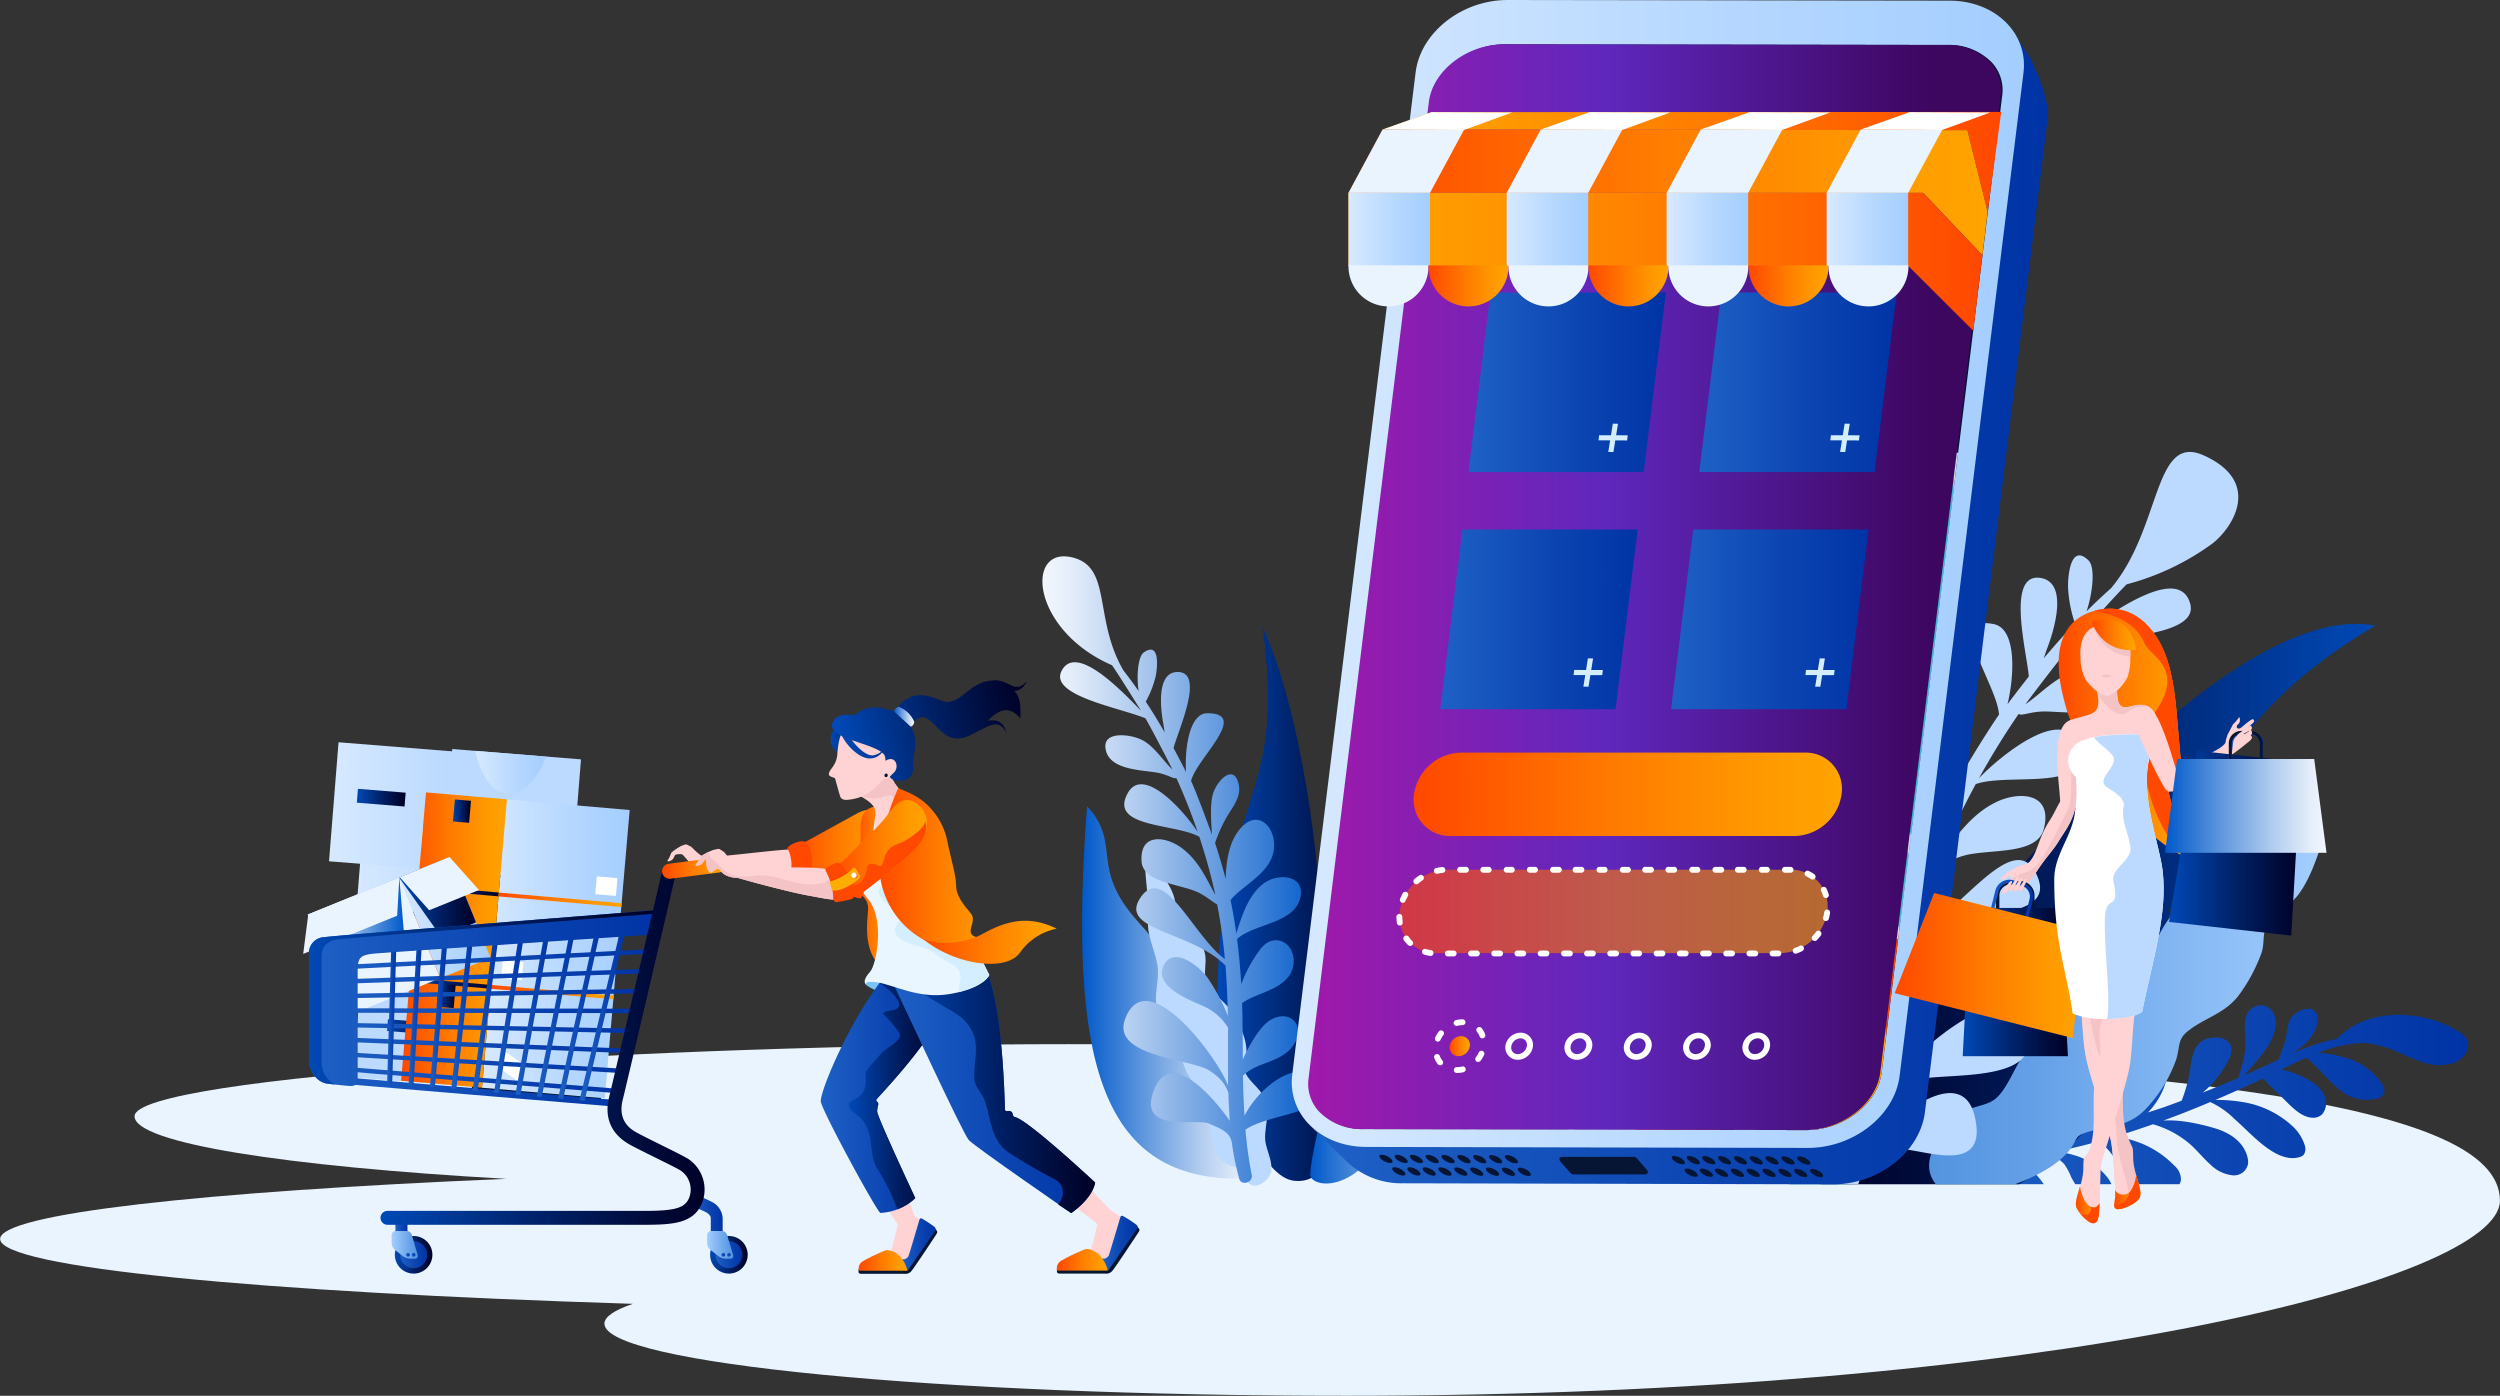 <svg xmlns="http://www.w3.org/2000/svg" xmlns:xlink="http://www.w3.org/1999/xlink" viewBox="0 0 599.45 334.68"><rect x="0" y="0" width="599.45" height="334.68" fill="#333333" stroke="none"/><defs><style>.cls-1{fill:none;}.cls-2{isolation:isolate;}.cls-3{fill:#eaf4ff;}.cls-4{fill:url(#linear-gradient);}.cls-5{fill:url(#linear-gradient-2);}.cls-6{fill:url(#linear-gradient-3);}.cls-129,.cls-7{fill:#bcd9ff;}.cls-8{fill:url(#linear-gradient-4);}.cls-9{fill:url(#linear-gradient-5);}.cls-10{fill:url(#linear-gradient-6);}.cls-11{fill:url(#linear-gradient-7);}.cls-12{fill:#3cb6d5;}.cls-13{fill:url(#linear-gradient-8);}.cls-14{fill:#051533;}.cls-15{fill:url(#linear-gradient-9);}.cls-16{clip-path:url(#clip-path);}.cls-17{fill:#f3f3f3;}.cls-18{fill:#7bc3f4;}.cls-125,.cls-19{fill:#ff4800;}.cls-20{fill:url(#linear-gradient-10);}.cls-21{fill:#d1d9e8;}.cls-22{fill:url(#linear-gradient-11);}.cls-23{fill:url(#linear-gradient-12);}.cls-24{fill:url(#linear-gradient-13);}.cls-25{fill:url(#linear-gradient-14);}.cls-26{fill:url(#linear-gradient-15);}.cls-27{fill:url(#linear-gradient-16);}.cls-28{opacity:0.6;mix-blend-mode:screen;}.cls-29{fill:url(#linear-gradient-17);}.cls-128,.cls-30{fill:#fff;}.cls-31{fill:url(#linear-gradient-18);}.cls-32{fill:url(#linear-gradient-19);}.cls-33{fill:url(#linear-gradient-20);}.cls-34{fill:url(#linear-gradient-21);}.cls-35{fill:url(#linear-gradient-22);}.cls-36{fill:url(#linear-gradient-23);}.cls-37{fill:url(#linear-gradient-24);}.cls-38{fill:url(#linear-gradient-25);}.cls-39{fill:url(#linear-gradient-26);}.cls-40{fill:url(#linear-gradient-27);}.cls-41{fill:url(#linear-gradient-28);}.cls-42{fill:#d4eeff;}.cls-43{fill:url(#linear-gradient-29);}.cls-44{fill:url(#linear-gradient-30);}.cls-45{fill:url(#linear-gradient-31);}.cls-46{fill:url(#linear-gradient-32);}.cls-47{fill:url(#linear-gradient-33);}.cls-48{fill:url(#linear-gradient-34);}.cls-49{fill:url(#linear-gradient-35);}.cls-50{fill:url(#linear-gradient-36);}.cls-51{fill:url(#linear-gradient-37);}.cls-52{fill:url(#linear-gradient-38);}.cls-53{fill:url(#linear-gradient-39);}.cls-54{fill:url(#linear-gradient-40);}.cls-55{fill:url(#linear-gradient-41);}.cls-56{fill:url(#linear-gradient-42);}.cls-57{fill:url(#linear-gradient-43);}.cls-58{fill:url(#linear-gradient-44);}.cls-119,.cls-59{fill:#ffd2d3;}.cls-60{fill:url(#linear-gradient-45);}.cls-61{fill:url(#linear-gradient-46);}.cls-62{fill:url(#linear-gradient-47);}.cls-63{fill:url(#linear-gradient-48);}.cls-64{fill:url(#linear-gradient-49);}.cls-65{fill:url(#linear-gradient-50);}.cls-66{fill:#e9f6ff;}.cls-120,.cls-67{fill:#f4c3c6;}.cls-68{fill:url(#linear-gradient-51);}.cls-69{fill:url(#linear-gradient-52);}.cls-70{fill:url(#linear-gradient-53);}.cls-71{fill:url(#linear-gradient-54);}.cls-72{fill:url(#linear-gradient-55);}.cls-73{fill:url(#linear-gradient-56);}.cls-74{fill:url(#linear-gradient-57);}.cls-75{fill:url(#linear-gradient-58);}.cls-76{fill:url(#linear-gradient-59);}.cls-77{fill:url(#linear-gradient-60);}.cls-78{fill:url(#linear-gradient-61);}.cls-79{fill:url(#linear-gradient-62);}.cls-80{fill:url(#linear-gradient-63);}.cls-81{fill:url(#linear-gradient-64);}.cls-82{fill:url(#linear-gradient-65);}.cls-83{fill:url(#linear-gradient-66);}.cls-84{fill:url(#linear-gradient-67);}.cls-85{fill:url(#linear-gradient-68);}.cls-86{fill:url(#linear-gradient-69);}.cls-87{fill:url(#linear-gradient-70);}.cls-88{fill:url(#linear-gradient-71);}.cls-89{fill:url(#linear-gradient-72);}.cls-90{fill:url(#linear-gradient-73);}.cls-91{fill:url(#linear-gradient-74);}.cls-92{fill:url(#linear-gradient-75);}.cls-93{fill:url(#linear-gradient-76);}.cls-94{fill:url(#linear-gradient-77);}.cls-95{fill:url(#linear-gradient-78);}.cls-96{fill:url(#linear-gradient-79);}.cls-97{fill:url(#linear-gradient-80);}.cls-98{fill:url(#linear-gradient-81);}.cls-99{fill:url(#linear-gradient-82);}.cls-100{fill:url(#linear-gradient-83);}.cls-101{fill:url(#linear-gradient-84);}.cls-102{fill:url(#linear-gradient-85);}.cls-103{fill:url(#linear-gradient-86);}.cls-104{fill:url(#linear-gradient-87);}.cls-105{fill:url(#linear-gradient-88);}.cls-106{fill:url(#linear-gradient-89);}.cls-107{fill:url(#linear-gradient-90);}.cls-108{fill:url(#linear-gradient-91);}.cls-109{fill:url(#linear-gradient-92);}.cls-110{fill:url(#linear-gradient-93);}.cls-111{fill:url(#linear-gradient-94);}.cls-112{fill:url(#linear-gradient-95);}.cls-113{fill:url(#linear-gradient-96);}.cls-114{fill:url(#linear-gradient-97);}.cls-115{fill:url(#linear-gradient-98);}.cls-116{fill:url(#linear-gradient-99);}.cls-117{fill:url(#linear-gradient-100);}.cls-118{fill:#feae03;}.cls-119,.cls-120,.cls-121,.cls-123,.cls-124,.cls-125,.cls-126,.cls-127,.cls-128,.cls-129,.cls-130,.cls-132,.cls-133{fill-rule:evenodd;}.cls-121{fill:url(#linear-gradient-101);}.cls-122{fill:url(#linear-gradient-102);}.cls-123{fill:url(#linear-gradient-103);}.cls-124{fill:url(#linear-gradient-104);}.cls-126{fill:url(#linear-gradient-105);}.cls-127{fill:url(#linear-gradient-106);}.cls-130{fill:url(#linear-gradient-107);}.cls-131{fill:url(#linear-gradient-108);}.cls-132{fill:url(#linear-gradient-109);}.cls-133{fill:url(#linear-gradient-110);}</style><linearGradient id="linear-gradient" x1="-54.57" y1="227.32" x2="-12.31" y2="227.32" gradientUnits="userSpaceOnUse"><stop offset="0" stop-color="#0059ca"></stop><stop offset="0.02" stop-color="#065dcb"></stop><stop offset="0.39" stop-color="#6a9ee0"></stop><stop offset="0.68" stop-color="#b4cef0"></stop><stop offset="0.89" stop-color="#e2ecf9"></stop><stop offset="1" stop-color="#f3f7fd"></stop></linearGradient><linearGradient id="linear-gradient-2" x1="-22.14" y1="206.08" x2="16.03" y2="206.08" gradientUnits="userSpaceOnUse"><stop offset="0" stop-color="#0049b7"></stop><stop offset="0.05" stop-color="#0045af"></stop><stop offset="0.51" stop-color="#002066"></stop><stop offset="0.84" stop-color="#000a38"></stop><stop offset="1" stop-color="#000127"></stop></linearGradient><linearGradient id="linear-gradient-3" x1="0.15" y1="237.28" x2="39.79" y2="237.28" xlink:href="#linear-gradient"></linearGradient><linearGradient id="linear-gradient-4" x1="-64.06" y1="197.92" x2="2.92" y2="197.92" gradientUnits="userSpaceOnUse"><stop offset="0" stop-color="#f3f7fd"></stop><stop offset="0.11" stop-color="#e2ecf9"></stop><stop offset="0.32" stop-color="#b4cef0"></stop><stop offset="0.61" stop-color="#6a9ee0"></stop><stop offset="0.98" stop-color="#065dcb"></stop><stop offset="1" stop-color="#0059ca"></stop></linearGradient><linearGradient id="linear-gradient-5" x1="152.32" y1="251.87" x2="277.68" y2="251.87" gradientUnits="userSpaceOnUse"><stop offset="0" stop-color="#1e61c5"></stop><stop offset="0.56" stop-color="#0c45b2"></stop><stop offset="1" stop-color="#0034a6"></stop></linearGradient><linearGradient id="linear-gradient-6" x1="121.7" y1="206.15" x2="255.51" y2="206.15" gradientUnits="userSpaceOnUse"><stop offset="0" stop-color="#000127"></stop><stop offset="0.16" stop-color="#000a38"></stop><stop offset="0.49" stop-color="#002066"></stop><stop offset="0.95" stop-color="#0045af"></stop><stop offset="1" stop-color="#0049b7"></stop></linearGradient><linearGradient id="linear-gradient-7" x1="148.51" y1="232.23" x2="242.66" y2="232.23" gradientUnits="userSpaceOnUse"><stop offset="0" stop-color="#5394e0"></stop><stop offset="0.27" stop-color="#64a0e7"></stop><stop offset="0.8" stop-color="#92c1f8"></stop><stop offset="1" stop-color="#a4ceff"></stop></linearGradient><linearGradient id="linear-gradient-8" x1="0.83" y1="134.16" x2="176.98" y2="134.16" xlink:href="#linear-gradient-5"></linearGradient><linearGradient id="linear-gradient-9" x1="-4.29" y1="127" x2="171.28" y2="127" gradientUnits="userSpaceOnUse"><stop offset="0" stop-color="#d7e9ff"></stop><stop offset="0.6" stop-color="#b5d7ff"></stop><stop offset="1" stop-color="#a4ceff"></stop></linearGradient><clipPath id="clip-path" transform="translate(314.03 10.62)"><path class="cls-1" d="M13.16,260.11a14.18,14.18,0,0,1-10.63-4.26,9.74,9.74,0,0,1-2.45-7.91L28.89,13.86C29.82,6.34,38.07,0,46.92,0L153,.16a14.17,14.17,0,0,1,10.62,4.25,9.73,9.73,0,0,1,2.44,7.9l-28.9,234.21c-.93,7.5-9.19,13.83-18,13.83Z"></path></clipPath><linearGradient id="linear-gradient-10" x1="392.12" y1="247.63" x2="452.28" y2="247.63" gradientUnits="userSpaceOnUse"><stop offset="0" stop-color="#ff4800"></stop><stop offset="0.02" stop-color="#ff4a00"></stop><stop offset="0.47" stop-color="#ff7b00"></stop><stop offset="0.81" stop-color="#f90"></stop><stop offset="1" stop-color="#ffa400"></stop></linearGradient><linearGradient id="linear-gradient-11" x1="-0.34" y1="130.18" x2="165.81" y2="130.18" gradientUnits="userSpaceOnUse"><stop offset="0.01" stop-color="#9f19ab"></stop><stop offset="0.43" stop-color="#5f27bd"></stop><stop offset="0.9" stop-color="#3d065f"></stop></linearGradient><linearGradient id="linear-gradient-12" x1="352.1" y1="91.66" x2="399.44" y2="91.66" xlink:href="#linear-gradient-5"></linearGradient><linearGradient id="linear-gradient-13" x1="407.45" y1="91.66" x2="454.79" y2="91.66" xlink:href="#linear-gradient-5"></linearGradient><linearGradient id="linear-gradient-14" x1="345.35" y1="148.51" x2="392.69" y2="148.51" xlink:href="#linear-gradient-5"></linearGradient><linearGradient id="linear-gradient-15" x1="400.7" y1="148.51" x2="448.04" y2="148.51" xlink:href="#linear-gradient-5"></linearGradient><linearGradient id="linear-gradient-16" x1="24.95" y1="179.87" x2="127.62" y2="179.87" xlink:href="#linear-gradient-10"></linearGradient><linearGradient id="linear-gradient-17" x1="21.51" y1="207.97" x2="124.19" y2="207.97" xlink:href="#linear-gradient-10"></linearGradient><linearGradient id="linear-gradient-18" x1="33.58" y1="240.23" x2="38.41" y2="240.23" xlink:href="#linear-gradient-10"></linearGradient><linearGradient id="linear-gradient-19" x1="331.52" y1="38.83" x2="479.85" y2="38.83" gradientUnits="userSpaceOnUse"><stop offset="0" stop-color="#ffa400"></stop><stop offset="0.19" stop-color="#f90"></stop><stop offset="0.53" stop-color="#ff7b00"></stop><stop offset="0.98" stop-color="#ff4a00"></stop><stop offset="1" stop-color="#ff4800"></stop></linearGradient><linearGradient id="linear-gradient-20" x1="323.33" y1="46.15" x2="476.6" y2="46.15" xlink:href="#linear-gradient-10"></linearGradient><linearGradient id="linear-gradient-21" x1="323.33" y1="62.78" x2="475.34" y2="62.78" xlink:href="#linear-gradient-19"></linearGradient><linearGradient id="linear-gradient-22" x1="323.34" y1="55.02" x2="342.89" y2="55.02" xlink:href="#linear-gradient-9"></linearGradient><linearGradient id="linear-gradient-23" x1="361.27" y1="55.02" x2="380.82" y2="55.02" xlink:href="#linear-gradient-9"></linearGradient><linearGradient id="linear-gradient-24" x1="399.63" y1="55.02" x2="419.18" y2="55.02" xlink:href="#linear-gradient-9"></linearGradient><linearGradient id="linear-gradient-25" x1="437.99" y1="55.02" x2="457.54" y2="55.02" xlink:href="#linear-gradient-9"></linearGradient><linearGradient id="linear-gradient-26" x1="28.48" y1="57.95" x2="47.66" y2="57.95" xlink:href="#linear-gradient-10"></linearGradient><linearGradient id="linear-gradient-27" x1="66.84" y1="57.95" x2="86.02" y2="57.95" xlink:href="#linear-gradient-10"></linearGradient><linearGradient id="linear-gradient-28" x1="105.2" y1="57.95" x2="124.38" y2="57.95" xlink:href="#linear-gradient-10"></linearGradient><linearGradient id="linear-gradient-29" x1="-221.22" y1="235.63" x2="-209.55" y2="235.63" gradientTransform="translate(36.69 431.52) rotate(85.42)" xlink:href="#linear-gradient-2"></linearGradient><linearGradient id="linear-gradient-30" x1="-229.87" y1="211.68" x2="-175.63" y2="211.68" gradientTransform="translate(24.46 396.85) rotate(85.42)" xlink:href="#linear-gradient-9"></linearGradient><linearGradient id="linear-gradient-31" x1="-235.64" y1="183.13" x2="-179.53" y2="183.13" gradientTransform="translate(-8.44 375.4) rotate(85.41)" xlink:href="#linear-gradient-9"></linearGradient><linearGradient id="linear-gradient-32" x1="-200.06" y1="174.61" x2="-183.07" y2="174.61" xlink:href="#linear-gradient-9"></linearGradient><linearGradient id="linear-gradient-33" x1="-228.48" y1="180.66" x2="-216.78" y2="180.66" gradientTransform="translate(-24.73 388.11) rotate(85.41)" xlink:href="#linear-gradient-2"></linearGradient><linearGradient id="linear-gradient-34" x1="-198.45" y1="216.89" x2="-163.04" y2="216.89" gradientTransform="translate(50.88 378.3) rotate(85.06)" xlink:href="#linear-gradient-9"></linearGradient><linearGradient id="linear-gradient-35" x1="-217.86" y1="214.78" x2="-192.49" y2="214.78" gradientTransform="translate(26.44 400.74) rotate(85.07)" xlink:href="#linear-gradient-10"></linearGradient><linearGradient id="linear-gradient-36" x1="-196.41" y1="227.29" x2="-166.88" y2="227.29" gradientTransform="translate(60.43 388.72) rotate(85.07)" xlink:href="#linear-gradient-10"></linearGradient><linearGradient id="linear-gradient-37" x1="-215.82" y1="225.18" x2="-196.41" y2="225.18" gradientTransform="translate(35.97 411.16) rotate(85.07)" xlink:href="#linear-gradient-2"></linearGradient><linearGradient id="linear-gradient-38" x1="-194.5" y1="205.13" x2="-164.97" y2="205.13" gradientTransform="translate(40.1 366.54) rotate(85.06)" xlink:href="#linear-gradient-10"></linearGradient><linearGradient id="linear-gradient-39" x1="-213.9" y1="203.02" x2="-194.49" y2="203.02" gradientTransform="translate(15.62 389) rotate(85.07)" xlink:href="#linear-gradient-2"></linearGradient><linearGradient id="linear-gradient-40" x1="-205.42" y1="183.87" x2="-201.1" y2="183.87" gradientTransform="matrix(0.09, 1, -1, 0.09, -2.54, 370.5)" xlink:href="#linear-gradient-2"></linearGradient><linearGradient id="linear-gradient-41" x1="-209.38" y1="228.15" x2="-204.8" y2="228.15" gradientTransform="translate(38 414.89) rotate(85.08)" xlink:href="#linear-gradient-2"></linearGradient><linearGradient id="linear-gradient-42" x1="-218.3" y1="209.41" x2="-196.43" y2="209.41" gradientTransform="translate(63.6 93.53) rotate(22.13)" xlink:href="#linear-gradient-9"></linearGradient><linearGradient id="linear-gradient-43" x1="73.8" y1="220.68" x2="96.84" y2="220.68" xlink:href="#linear-gradient-4"></linearGradient><linearGradient id="linear-gradient-44" x1="95.73" y1="215.05" x2="114.15" y2="215.05" xlink:href="#linear-gradient-2"></linearGradient><linearGradient id="linear-gradient-45" x1="-117.23" y1="250.18" x2="-88.62" y2="250.18" xlink:href="#linear-gradient-5"></linearGradient><linearGradient id="linear-gradient-46" x1="-110.56" y1="249.75" x2="-88.62" y2="249.75" xlink:href="#linear-gradient-2"></linearGradient><linearGradient id="linear-gradient-47" x1="-100.19" y1="248.01" x2="-51.43" y2="248.01" xlink:href="#linear-gradient-5"></linearGradient><linearGradient id="linear-gradient-48" x1="-100.19" y1="248.01" x2="-51.43" y2="248.01" xlink:href="#linear-gradient-2"></linearGradient><linearGradient id="linear-gradient-49" x1="-124.2" y1="192.46" x2="-100.11" y2="192.46" xlink:href="#linear-gradient-10"></linearGradient><linearGradient id="linear-gradient-50" x1="-109.23" y1="202.91" x2="-99.51" y2="202.91" xlink:href="#linear-gradient-10"></linearGradient><linearGradient id="linear-gradient-51" x1="-112.92" y1="166.22" x2="-68.5" y2="157.06" xlink:href="#linear-gradient-2"></linearGradient><linearGradient id="linear-gradient-52" x1="-114.83" y1="165.93" x2="-103.91" y2="165.93" xlink:href="#linear-gradient-2"></linearGradient><linearGradient id="linear-gradient-53" x1="-112.15" y1="169.96" x2="-67.73" y2="160.79" xlink:href="#linear-gradient-2"></linearGradient><linearGradient id="linear-gradient-54" x1="-99.66" y1="161.24" x2="-94.84" y2="161.24" xlink:href="#linear-gradient"></linearGradient><linearGradient id="linear-gradient-55" x1="-113.75" y1="162.19" x2="-69.33" y2="153.02" xlink:href="#linear-gradient-2"></linearGradient><linearGradient id="linear-gradient-56" x1="-111.9" y1="171.16" x2="-67.48" y2="162" xlink:href="#linear-gradient-2"></linearGradient><linearGradient id="linear-gradient-57" x1="-112.37" y1="168.88" x2="-67.95" y2="159.71" xlink:href="#linear-gradient-2"></linearGradient><linearGradient id="linear-gradient-58" x1="-103.21" y1="198.35" x2="-73.15" y2="198.35" xlink:href="#linear-gradient-10"></linearGradient><linearGradient id="linear-gradient-59" x1="-93.02" y1="215.33" x2="-60.65" y2="215.33" xlink:href="#linear-gradient-10"></linearGradient><linearGradient id="linear-gradient-60" x1="-50.25" y1="287.48" x2="-41.32" y2="287.48" xlink:href="#linear-gradient-5"></linearGradient><linearGradient id="linear-gradient-61" x1="-60.61" y1="291.45" x2="-48.36" y2="291.45" xlink:href="#linear-gradient-10"></linearGradient><linearGradient id="linear-gradient-62" x1="-98.24" y1="287.8" x2="-89.7" y2="287.8" xlink:href="#linear-gradient-5"></linearGradient><linearGradient id="linear-gradient-63" x1="-108.14" y1="291.6" x2="-96.43" y2="291.6" xlink:href="#linear-gradient-10"></linearGradient><linearGradient id="linear-gradient-64" x1="-219.36" y1="290.26" x2="-210.35" y2="290.26" xlink:href="#linear-gradient-2"></linearGradient><linearGradient id="linear-gradient-65" x1="-218.09" y1="290.26" x2="-211.62" y2="290.26" xlink:href="#linear-gradient-5"></linearGradient><linearGradient id="linear-gradient-66" x1="94.81" y1="294.63" x2="97.7" y2="294.63" xlink:href="#linear-gradient-5"></linearGradient><linearGradient id="linear-gradient-67" x1="-220.08" y1="287.88" x2="-213.8" y2="287.88" gradientUnits="userSpaceOnUse"><stop offset="0" stop-color="#a4ceff"></stop><stop offset="0.2" stop-color="#92c1f8"></stop><stop offset="0.73" stop-color="#64a0e7"></stop><stop offset="1" stop-color="#5394e0"></stop></linearGradient><linearGradient id="linear-gradient-68" x1="-215.29" y1="290.26" x2="-214.43" y2="290.26" xlink:href="#linear-gradient-5"></linearGradient><linearGradient id="linear-gradient-69" x1="-216.65" y1="290.26" x2="-215.79" y2="290.26" xlink:href="#linear-gradient-5"></linearGradient><linearGradient id="linear-gradient-70" x1="-143.76" y1="290.26" x2="-134.75" y2="290.26" xlink:href="#linear-gradient-2"></linearGradient><linearGradient id="linear-gradient-71" x1="-142.49" y1="290.26" x2="-136.02" y2="290.26" xlink:href="#linear-gradient-5"></linearGradient><linearGradient id="linear-gradient-72" x1="-147.99" y1="280.72" x2="-140.75" y2="280.72" xlink:href="#linear-gradient-5"></linearGradient><linearGradient id="linear-gradient-73" x1="-144.48" y1="287.88" x2="-138.2" y2="287.88" xlink:href="#linear-gradient-67"></linearGradient><linearGradient id="linear-gradient-74" x1="-139.68" y1="290.26" x2="-138.83" y2="290.26" xlink:href="#linear-gradient-5"></linearGradient><linearGradient id="linear-gradient-75" x1="-141.05" y1="290.26" x2="-140.19" y2="290.26" xlink:href="#linear-gradient-5"></linearGradient><linearGradient id="linear-gradient-76" x1="-239.28" y1="231.43" x2="-156.45" y2="231.43" xlink:href="#linear-gradient-5"></linearGradient><linearGradient id="linear-gradient-77" x1="-235.65" y1="248.13" x2="-166.61" y2="248.13" xlink:href="#linear-gradient-5"></linearGradient><linearGradient id="linear-gradient-78" x1="-235.61" y1="244.02" x2="-165.75" y2="244.02" xlink:href="#linear-gradient-5"></linearGradient><linearGradient id="linear-gradient-79" x1="-235.58" y1="239.92" x2="-164.55" y2="239.92" xlink:href="#linear-gradient-5"></linearGradient><linearGradient id="linear-gradient-80" x1="-235.56" y1="235.82" x2="-163.07" y2="235.82" xlink:href="#linear-gradient-5"></linearGradient><linearGradient id="linear-gradient-81" x1="-235.56" y1="231.73" x2="-161.46" y2="231.73" xlink:href="#linear-gradient-5"></linearGradient><linearGradient id="linear-gradient-82" x1="-235.57" y1="227.63" x2="-160.04" y2="227.63" xlink:href="#linear-gradient-5"></linearGradient><linearGradient id="linear-gradient-83" x1="-235.58" y1="223.54" x2="-158.67" y2="223.54" xlink:href="#linear-gradient-5"></linearGradient><linearGradient id="linear-gradient-84" x1="-235.59" y1="219.43" x2="-157.17" y2="219.43" xlink:href="#linear-gradient-5"></linearGradient><linearGradient id="linear-gradient-85" x1="-235.59" y1="215.32" x2="-155.3" y2="215.32" xlink:href="#linear-gradient-5"></linearGradient><linearGradient id="linear-gradient-86" x1="138.96" y1="242.86" x2="150.25" y2="242.86" xlink:href="#linear-gradient-5"></linearGradient><linearGradient id="linear-gradient-87" x1="133.84" y1="242.88" x2="144.11" y2="242.88" xlink:href="#linear-gradient-5"></linearGradient><linearGradient id="linear-gradient-88" x1="128.71" y1="242.9" x2="137.98" y2="242.9" xlink:href="#linear-gradient-5"></linearGradient><linearGradient id="linear-gradient-89" x1="123.58" y1="242.92" x2="131.85" y2="242.92" xlink:href="#linear-gradient-5"></linearGradient><linearGradient id="linear-gradient-90" x1="118.46" y1="242.94" x2="125.71" y2="242.94" xlink:href="#linear-gradient-5"></linearGradient><linearGradient id="linear-gradient-91" x1="113.33" y1="242.95" x2="119.58" y2="242.95" xlink:href="#linear-gradient-5"></linearGradient><linearGradient id="linear-gradient-92" x1="108.2" y1="242.97" x2="113.45" y2="242.97" xlink:href="#linear-gradient-5"></linearGradient><linearGradient id="linear-gradient-93" x1="103.07" y1="242.99" x2="107.31" y2="242.99" xlink:href="#linear-gradient-5"></linearGradient><linearGradient id="linear-gradient-94" x1="97.95" y1="243.01" x2="101.18" y2="243.01" xlink:href="#linear-gradient-5"></linearGradient><linearGradient id="linear-gradient-95" x1="92.82" y1="243.02" x2="95.05" y2="243.02" xlink:href="#linear-gradient-5"></linearGradient><linearGradient id="linear-gradient-96" x1="-239.93" y1="228.74" x2="-157.27" y2="228.74" xlink:href="#linear-gradient-5"></linearGradient><linearGradient id="linear-gradient-97" x1="-239.93" y1="228.57" x2="-157.27" y2="228.57" xlink:href="#linear-gradient-2"></linearGradient><linearGradient id="linear-gradient-98" x1="-222.81" y1="240.48" x2="-145.07" y2="240.48" xlink:href="#linear-gradient-2"></linearGradient><linearGradient id="linear-gradient-99" x1="-155.33" y1="197.55" x2="-139.98" y2="197.55" xlink:href="#linear-gradient-10"></linearGradient><linearGradient id="linear-gradient-100" x1="-114.79" y1="192.98" x2="-91.8" y2="192.98" xlink:href="#linear-gradient-10"></linearGradient><linearGradient id="linear-gradient-101" x1="470.62" y1="235.48" x2="495.85" y2="235.48" xlink:href="#linear-gradient-2"></linearGradient><linearGradient id="linear-gradient-102" x1="162.66" y1="206.2" x2="173.5" y2="206.2" xlink:href="#linear-gradient-5"></linearGradient><linearGradient id="linear-gradient-103" x1="454.3" y1="231.52" x2="500.01" y2="231.52" xlink:href="#linear-gradient-10"></linearGradient><linearGradient id="linear-gradient-104" x1="179.59" y1="165.73" x2="212.41" y2="165.73" xlink:href="#linear-gradient-10"></linearGradient><linearGradient id="linear-gradient-105" x1="192.92" y1="275.26" x2="199.19" y2="275.26" xlink:href="#linear-gradient-10"></linearGradient><linearGradient id="linear-gradient-106" x1="183.72" y1="278.28" x2="189.42" y2="278.28" xlink:href="#linear-gradient-10"></linearGradient><linearGradient id="linear-gradient-107" x1="520.08" y1="202.17" x2="551.78" y2="202.17" xlink:href="#linear-gradient-2"></linearGradient><linearGradient id="linear-gradient-108" x1="220.02" y1="169.61" x2="228.83" y2="169.61" xlink:href="#linear-gradient-5"></linearGradient><linearGradient id="linear-gradient-109" x1="519.13" y1="193.24" x2="557.85" y2="193.24" xlink:href="#linear-gradient"></linearGradient><linearGradient id="linear-gradient-110" x1="187.54" y1="141.58" x2="198.19" y2="141.58" xlink:href="#linear-gradient-10"></linearGradient></defs><title>Asset 4z2</title><g class="cls-2"><g id="Layer_2" data-name="Layer 2"><g id="layer_1-2" data-name="layer 1"><path class="cls-3" d="M-57.77,239.75c-98.33,0-224,7.74-224,17.29,0,6.4,35.87,12,89.16,15C-265.77,275.11-314,280.43-314,286.46c0,6.84,61.9,12.75,151.73,15.55-4.45,1.51-6.83,3.11-6.83,4.76,0,9.55,79.71,17.29,178,17.29,168.68,0,276.5-27.74,276.5-46.79C285.41,253.64,208.69,239.75-57.77,239.75Z" transform="translate(314.03 10.62)"></path><path class="cls-4" d="M-53.38,182.68C-57.85,242.63-50.63,272-17.12,272c13.14,0-2.57-37.88-24.07-61.65C-53,197.21-44.87,191.92-53.38,182.68Z" transform="translate(314.03 10.62)"></path><path class="cls-5" d="M2.89,214.76c.09-9-3-50.28-14.23-75.17,6.18,43-10.72,40.13-10.8,90.77,0,15.33,9.45,40.86,18.16,42.11,8.26,1.19,10.06-9.56,11.69-13.09,4.41-9.55,10.48-76.74,7.55-83.29C8.17,187.26,4,212.71,2.89,214.76Z" transform="translate(314.03 10.62)"></path><path class="cls-6" d="M.15,271.09c0,3.62,18,7,26-31.4,6.23-29.91,10.24-32.82,13.67-38.29C16.14,201.83.27,261.62.15,271.09Z" transform="translate(314.03 10.62)"></path><path class="cls-7" d="M-11,252.39c-1-2.09-3.54-3.77-4.39-5.71-.63-1.46.2-3,.25-4.52.13-4-1.79-7.51-4-10.76-1.27-1.93-4.67-4.17-5.47-6.1-1.54-3.69,1.44-6.6-2.51-10.92-1.2-1.31-3.53-2.37-4.39-3.92s-.45-3.18-.75-4.88c-.81-4.71-4.78-7.81-7.15-11.75-.41,5.46,1.06,10.78.66,16.12-.32,4.31,2.14,8.05,2.36,11.89.24,4.11-1.63,7.4.8,11.95,1.14,2.13,2.68,3.56,3.59,5.55,1.13,2.48,1.42,5.22,2.85,7.74,1,1.76,2.52,3.12,3.54,4.76,2.86,4.6-.09,16.62,8.37,17.41,2,4.14,3.52,5.12,5.6,4,4.42-2.42,1.67-6.76,1.1-9.7C-11.22,260.15-9.1,256.44-11,252.39Z" transform="translate(314.03 10.62)"></path><path class="cls-8" d="M-2.36,246.31c-4.82.22-10.51,5.29-13.27,10.57-.21-3.16-.32-6.32-.37-9.5,3.14-3.42,9-3,12.08-7.34,3.21-4.55-.73-9-5.62-6-2.36,1.45-4.88,5.83-6.5,9.41,0-2.26,0-5.4-.05-7.67,0-2-.05-3.92-.11-5.87,3.69-2.78,12-3.32,12.37-9.83.23-4.57-4.52-7.31-7.82-3.32a32.71,32.71,0,0,0-4.75,8.61q-.32-5.44-1-10.83c4-3.73,13.86-3.6,15.21-10.08,1.1-5.29-5.56-5.92-9.08-3.06s-4.94,7.5-6.31,11.78q-.57-4-1.39-8c2.94-3.56,9.48-6.36,10.35-11.81s-3.82-10.67-8.34-4.91c-2.38,3-3.05,7.44-3.19,11.67-.74-2.91-1.59-5.78-2.53-8.62a35.4,35.4,0,0,1,2.67-6c1.4-2.44,3.56-4.86,3.05-7.78-.9-5-4.56-2.09-6,1.37-1.06,2.5-.63,7.45-.47,10.42-1.16-3.15-3.6-9.83-5-12.88,1.25-5.32,14.16-16.24,3.89-16.24-4.42,0-5.44,8.89-5.1,14.09-.82-1.66-2.83-5.46-3-5.73,1.16-4.37,7.51-18.08,1.1-18.25-5.09-.14-4.32,8.28-3.55,12.39.09.52.19,1.28.33,2.1-1.43-2.48-2.94-5-4.54-7.38a23.66,23.66,0,0,0,2.38-6.1c.35-1.58,1.21-8.45-2.79-5.74-1.53,1-1.81,5.9-1.3,9.3-1.18-1.69-2.41-3.35-3.68-5-7.26-12.53-2.55-25-12.52-27.11-11.07-2.33-9.41,17.56,9.83,25.93,1.29,1.8,6.31,9.85,6.94,10.91-5.23-5.46-15.74-16.18-19.06-9.52-2.95,5.9,14.11,8.81,20.13,11.33,1.85,3.18,6.06,11.43,6.47,12.29-2.36-2.25-4.46-5.77-7.5-7.2-2.69-1.28-8.86-2-8.58,1.8.39,5.43,8.27,5.45,12.2,6.1,2.82.47,4.06,1.62,4.82,1.33q2.86,6.32,5.11,12.91c-3.4-5.13-13-15.92-16.73-9.36-4.78,8.45,11.37,7.28,17.13,10.54,1.48,4.49,2.75,9,3.78,13.69l0,.16c-2.25-4.11-4.08-8.32-8.14-11.26-3.68-2.68-10-3.65-9.49,3.37.39,5.12,9.45,5.32,13.76,7.46,1.92,1,3.36,2.27,4.36,2.8a125.49,125.49,0,0,1,1.85,13.1c-7.73-5.67-14.65-23.36-20.35-14.56-5,7.74,12.37,7.89,20.49,16.1.33,4,.5,8.05.58,12.1a45.82,45.82,0,0,0-4.76-9c-1.34-2.16-8.14-8.25-10.65-3.07s6.89,8.47,9.74,9.81a13.15,13.15,0,0,1,5.71,5.08c0,.74,0,10,0,13.89-2.34-6.52-19.58-29.87-24.69-15.93-3.29,8.94,15.52,9.47,20,12.19,3,1.85,4.13,3.6,4.77,5.46q.09,3.39.34,6.74c-4.09-5.93-14-17.2-18-7.82-4.69,11.08,10.1,7.08,13,8.45,2.55,1.19,5.38,1.85,5.58,5.27A65.74,65.74,0,0,0-16.9,272c.49,1.83,3.38.94,3-.9a102.32,102.32,0,0,1-1.5-10.84C-11.3,257.35-1.81,256.57.9,254,4.66,250.4,2.94,246.06-2.36,246.31Z" transform="translate(314.03 10.62)"></path><path class="cls-9" d="M275.55,236.79c-8.08-5.25-21.84-6.16-29.2,1.68A44.68,44.68,0,0,0,235.68,242c2.6-1.8,5.27-3.91,5.9-7.22.73-3.9-2.46-4.2-4.86-2.62s-2,3.23-2.65,6c-.53,2.39-1.47,4.26-1.66,5.27L229.06,245c-1.69.75-3.38,1.5-5.07,2.23.59-.6,1.17-1.18,1.42-1.48,2.28-2.72,5.4-5.9,6.13-9.82s-2.19-6.8-5.43-4.91c-2.73,1.59-1.63,5.77-1.73,8.79-.12,3.72-1.11,5.55-1.62,8q-4.29,1.84-8.62,3.55a24.38,24.38,0,0,0,6.5-8.41c1.76-4.56-3-5.57-5.94-4.32-3.15,1.38-3.18,5-3.76,8.24a35.64,35.64,0,0,1-1.86,6.44c-1.51.56-3,1.12-4.54,1.66L201,256.13a17.63,17.63,0,0,0,4.38-7.62c.37-1.56,1.2-4.46,0-5.76-1.53-1.66-3.9-.1-5,1.34-2.6,3.56-1.71,9.67-3.36,13.33q-4.51,1.45-9.08,2.7a24.19,24.19,0,0,0,6.11-7c1-1.82,1.55-4.34.41-6-1.26-1.84-3.9-1.38-5.35.27s-2.05,4-2.72,6.26-2.34,5.22-2.66,7.61c-1.44.35-2.88.7-4.33,1l-.79.16c.63-.7,1.19-1.42,1.59-1.93a9.41,9.41,0,0,0,2.41-5.72c0-2.18-1.56-4.44-3.39-4.14-1.54.25-2.55,2.09-2.87,3.87s-.16,3.66-.45,5.45a15.45,15.45,0,0,1-1,3.19c-3.26.58-6.53,1-9.81,1.43a25.08,25.08,0,0,0,4.21-6.35,8.43,8.43,0,0,0,.47-5.12c-.47-1.66-1.95-3-3.4-2.63s-2.36,2.34-2.53,4.15c-.1,1.14-1.15,8.34-1,10.23-3.2.38-6.39.73-9.6,1.16-1.18.15-1.24,2.11,0,2.21a65.67,65.67,0,0,0,12.67-.42c.62,1,1.82,1.9,2.35,3a25.24,25.24,0,0,1,1,2.52H176l-.07-.13a16.53,16.53,0,0,0-6.92-5.85c2.66-.4,5.32-.89,7.93-1.41l.74.35a9,9,0,0,1,3.26,2.25,15.19,15.19,0,0,1,1.64,3.06,18.25,18.25,0,0,0,1,1.73h8.67a7.44,7.44,0,0,0-.86-1.48,15.55,15.55,0,0,0-8.14-5.49,25.72,25.72,0,0,0-4.17-.86q5-1,10-2.42a11.72,11.72,0,0,1,3.06,2.84l3.51,4.58a28.74,28.74,0,0,0,2.41,2.83h10.51a2.64,2.64,0,0,0,.35-1,4.42,4.42,0,0,0-1.61-3.46,22.93,22.93,0,0,0-9.05-5.75,28.9,28.9,0,0,0-4.93-1.25c3-.89,5.94-1.87,8.88-2.9a23.38,23.38,0,0,1,9.22,5.06c1.56,1.46,2.95,3.17,4.54,4.59a8.94,8.94,0,0,0,5.45,2.6A3.43,3.43,0,0,0,225,268.5a4.4,4.4,0,0,0-.15-1.73c-1-3.85-4.55-5.89-7.86-6.87s-8.27-2.13-12.32-1.82q5.67-2.07,11.27-4.45a20.41,20.41,0,0,1,5.76,4c2.95,2.62,5.65,5.65,8.92,7.71,2.06,1.3,4.5,2.19,6.77,1.48a2,2,0,0,0,1-.6,2.63,2.63,0,0,0,.19-2.3,10.56,10.56,0,0,0-3.11-4.68,22.85,22.85,0,0,0-11.88-5.63,36.43,36.43,0,0,0-6.43-.48c3.6-1.54,7.18-3.15,10.74-4.8l.73-.35c1.8,2,3.78,3.76,5.64,5.62s4,3.84,6.41,3.79a3,3,0,0,0,2.13-.86,4.24,4.24,0,0,0,.57-4.27,7.41,7.41,0,0,0-2.71-3.25,22.16,22.16,0,0,0-7.69-3.16c2-1,4.07-2,6.14-2.92l-.06.14c3,2.39,5.41,5.87,8.52,8.11a10,10,0,0,0,8.23,1.65,2.27,2.27,0,0,0,1.87-1.57,2.9,2.9,0,0,0-.62-2.07,15.59,15.59,0,0,0-8.73-6.19,25.31,25.31,0,0,0-6.58-1.16,32,32,0,0,1,10.87-2.39.42.42,0,0,0,.12,0,25.92,25.92,0,0,1,6.44,1.47c2.56,1,5,2.31,7.63,3.13a11.3,11.3,0,0,0,8,0c1.8-.81,3.56-3,2.78-5.12A4.46,4.46,0,0,0,275.55,236.79Z" transform="translate(314.03 10.62)"></path><path class="cls-10" d="M121.78,266.81a15.5,15.5,0,0,0,.87,6.53h47.46c54.88-33.09,11.79-90.81,85.4-133.92C211.66,130.72,123.83,252.38,121.78,266.81Z" transform="translate(314.03 10.62)"></path><path class="cls-11" d="M228.5,195.21c-2.6,1.86-4.1,5.64-7,6.42-2.2.58-4.57-.6-7.24.72a23.44,23.44,0,0,0-6.49,5.18c-3.73,4.06-5.14,8.63-7.83,13.22-2.49,4.23-7.71,4.76-12.16,7a47,47,0,0,0-16.32,14.18c-2.51,3.32-4.42,9.32-7.59,11.32-2.23,1.42-5.51,1.47-7.87,3.13-2.71,1.91-4.72,5.07-6.24,8-1.9,3.67-1.48,6.66.43,9H169c5.25-1.94,10.25-4.59,13-8,2.29-2.85,1.22-3.5,4.23-4.47,5.13-1.65,9.84-1.17,14-5.37a33.14,33.14,0,0,0,7.51-12c1-3.1.27-4.86,2.78-6.87,3.95-3.17,8.5-4.08,11.95-8.23a39.71,39.71,0,0,0,5.5-9.87c1-2.32.54-4.18,1.09-6.3,1-3.81,5.4-5,7.88-8.22,2.7-3.48,4.27-8.15,5.71-12.3C238.33,189.87,232.07,192.66,228.5,195.21Z" transform="translate(314.03 10.62)"></path><path class="cls-12" d="M126.57,216.1c-1.36-6-2.7-13.6-6.72-18.47-.61,3-1.37,6-1.8,9-.3,2.09.08,4.36-.34,6.35a81.33,81.33,0,0,0-8.46-21.13c-3.33-5.73-6.3-13.73-11.25-18.21-.91,6.49-.39,14.4.46,20.9,1.19,9.13,2.44,18.28,3.68,27.4,1.87,13.78,5.53,26.73,9.66,40,.85,2.73,1.65,7.29,3.07,11.42h14.79c.18-1.44.34-2.88.56-4.2,1.51-9.15,2.09-19.3.64-28.46C129.55,232.48,128.4,224.2,126.57,216.1Z" transform="translate(314.03 10.62)"></path><path class="cls-7" d="M214.35,98.56c-12.09-5.41-10.06,17.49-22.22,31.89q-3,2.66-5.84,5.51c1.42-4.24,2.18-10.55.45-12.22-4.51-4.38-5,4.62-4.88,6.73a31.11,31.11,0,0,0,1.64,8.36c-2.6,2.74-5.09,5.57-7.49,8.41.37-1,.66-2,.91-2.6,1.92-5.1,4.82-15.71-1.73-16.69-8.25-1.24-3.24,17.77-2.75,23.64-.25.3-3.69,4.72-5.11,6.65,1.61-6.58,2.32-18.11-3.33-19.22-11.92-2.33.9,14.6,1.29,21.71-2.48,3.59-6,9.26-8.17,13,.88-3.78,1.4-7.69.61-11.14-1.1-4.77-5.13-9.35-7.41-3.12-1.33,3.61.89,7.2,2.13,10.65a46.89,46.89,0,0,1,2.06,8.25q-2.79,5.13-5.21,10.46c.79-5.45.94-11.26-1.42-15.68-4.49-8.4-11.69-2.6-11.81,4.39-.13,7.18,7.61,12.26,10.56,17.49q-2,4.91-3.59,9.9c-.78-5.8-1.61-12.12-5.4-16.53s-12.54-5.18-12.33,1.85c.25,8.61,12.92,10.7,17.19,16.38-1.42,4.49-2.66,9.05-3.75,13.66a42.74,42.74,0,0,0-4.13-12.12c-3.32-5.87-10-3.44-10.78,2.46-1.07,8.43,9.52,11,13.62,15.42q-.79,3.74-1.48,7.5c-.53,2.91-1.29,6.93-1.82,9.82-1.26-5-3.49-11.15-6.18-13.54-5.59-5-11.66-.13-8.58,6.43,2.92,6.24,10.56,7.06,13.81,12.16-.8,4.06-1.66,8.09-2.64,12.09-2.34-7.41-8.47-15.19-14.59-16.58-6.74-1.52-9.93,3.64-5.93,9.1,2.87,3.93,14.86,7.09,19.43,11.71-.78,2.88-1.67,5.73-2.63,8.56h4.69c.33-.93.68-1.84,1-2.78,1-4.33,4.81-4.54,8.35-5.48,4.06-1.09,22.1,7.41,18.61-7.86-3-12.92-18.2-.74-24.79,5.93.73-2.83,1.38-5.68,2-8.56,1.25-2.24,3.09-4.23,7.36-5.91,6.32-2.47,30.53,1.14,28.37-11.07-3.38-19-30.8,7-35.28,14.78,1-5,3-16.83,3.22-17.79a17.17,17.17,0,0,1,8.47-5.2c4-1.07,16.72-3.25,14.72-10.36s-12.14-.95-14.34,1.52c-2.93,3.27-6,6.53-8.15,10.4,1-5.19,2.17-10.32,3.5-15.38,12.29-8.67,34.59-4.89,29.93-16-5.3-12.57-18.2,8.52-29.4,14a168.07,168.07,0,0,1,5.36-16.36c1.4-.45,3.56-1.81,6.23-2.59,6-1.76,17.67,0,19.33-6.42,2.28-8.88-6.06-9.07-11.39-6.48-5.87,2.85-9.18,7.81-13,12.57,0-.07.05-.14.08-.2a182,182,0,0,1,8-16.67c8.11-2.87,28.54,2.31,24.35-9.61-3.24-9.25-18.05,2.39-23.57,8.19q4.38-7.94,9.49-15.39c.9.55,2.76-.64,6.48-.6,5.18.06,15.28,1.83,17-5,1.23-4.82-6.84-5.29-10.58-4.27-4.22,1.15-7.72,5.17-11.26,7.52.72-1,8-10.62,11.11-14.27,8.28-1.86,30.8-1.69,28.37-9.93-2.73-9.29-18.65,2.06-26.6,7.85,1.06-1.21,9.32-10.38,11.39-12.39a61.11,61.11,0,0,0,20.45-9.7C221.12,116.19,228.7,105,214.35,98.56Z" transform="translate(314.03 10.62)"></path><path class="cls-13" d="M172.7,3.13,167.19-5l-6.48,3.25L56.31-1.92c-10.9,0-20.78,7.75-22,17.25L4.72,255.76a5.85,5.85,0,0,0,0,.59L4,256,.83,260,9,268a19,19,0,0,0,13.38,5.11l103.14.25c10.9,0,20.78-7.73,22-17.24L176.89,18.4c.6-4.85-2.07-10.76-4.19-15.26Z" transform="translate(314.03 10.62)"></path><path class="cls-14" d="M117.47,266.65c-.67,0-.76.44-.2,1a3.75,3.75,0,0,0,2.22,1c.67,0,.76-.45.2-1A3.7,3.7,0,0,0,117.47,266.65Z" transform="translate(314.03 10.62)"></path><path class="cls-14" d="M113.67,266.63c-.67,0-.76.44-.2,1a3.7,3.7,0,0,0,2.22,1c.67,0,.76-.44.2-1A3.77,3.77,0,0,0,113.67,266.63Z" transform="translate(314.03 10.62)"></path><path class="cls-14" d="M109.87,266.62c-.67,0-.76.44-.2,1a3.76,3.76,0,0,0,2.22,1c.67,0,.76-.44.2-1A3.71,3.71,0,0,0,109.87,266.62Z" transform="translate(314.03 10.62)"></path><path class="cls-14" d="M106.07,266.61c-.67,0-.76.44-.2,1a3.76,3.76,0,0,0,2.22,1c.67,0,.76-.44.2-1A3.76,3.76,0,0,0,106.07,266.61Z" transform="translate(314.03 10.62)"></path><path class="cls-14" d="M102.27,266.6c-.67,0-.76.44-.2,1a3.77,3.77,0,0,0,2.22,1c.67,0,.76-.44.2-1A3.73,3.73,0,0,0,102.27,266.6Z" transform="translate(314.03 10.62)"></path><path class="cls-14" d="M98.47,266.59c-.67,0-.76.44-.2,1a3.8,3.8,0,0,0,2.22,1c.67,0,.76-.44.2-1A3.67,3.67,0,0,0,98.47,266.59Z" transform="translate(314.03 10.62)"></path><path class="cls-14" d="M94.67,266.57c-.66,0-.75.44-.2,1a3.72,3.72,0,0,0,2.23,1c.66,0,.75-.44.2-1A3.8,3.8,0,0,0,94.67,266.57Z" transform="translate(314.03 10.62)"></path><path class="cls-14" d="M120.54,269.66c-.67,0-.76.44-.2,1a3.8,3.8,0,0,0,2.22,1c.67,0,.76-.44.21-1A3.72,3.72,0,0,0,120.54,269.66Z" transform="translate(314.03 10.62)"></path><path class="cls-14" d="M116.74,269.65c-.67,0-.75.44-.2,1a3.72,3.72,0,0,0,2.23,1c.66,0,.75-.43.2-1A3.72,3.72,0,0,0,116.74,269.65Z" transform="translate(314.03 10.62)"></path><path class="cls-14" d="M112.94,269.63c-.66,0-.75.44-.19,1a3.73,3.73,0,0,0,2.22,1c.66,0,.76-.44.2-1A3.8,3.8,0,0,0,112.94,269.63Z" transform="translate(314.03 10.62)"></path><path class="cls-14" d="M109.15,269.62c-.67,0-.76.44-.2,1a3.73,3.73,0,0,0,2.22,1c.67,0,.76-.44.2-1A3.78,3.78,0,0,0,109.15,269.62Z" transform="translate(314.03 10.62)"></path><path class="cls-14" d="M105.35,269.61c-.67,0-.76.44-.2,1a3.71,3.71,0,0,0,2.22,1c.67,0,.76-.44.2-1A3.76,3.76,0,0,0,105.35,269.61Z" transform="translate(314.03 10.62)"></path><path class="cls-14" d="M101.55,269.6c-.67,0-.76.44-.2,1a3.7,3.7,0,0,0,2.22,1c.67,0,.76-.43.2-1A3.7,3.7,0,0,0,101.55,269.6Z" transform="translate(314.03 10.62)"></path><path class="cls-14" d="M97.75,269.59c-.67,0-.76.44-.2,1a3.7,3.7,0,0,0,2.22,1c.67,0,.76-.43.2-1A3.7,3.7,0,0,0,97.75,269.59Z" transform="translate(314.03 10.62)"></path><path class="cls-14" d="M91,266.56c-.67,0-.76.44-.2,1a3.7,3.7,0,0,0,2.22,1c.67,0,.76-.44.2-1A3.77,3.77,0,0,0,91,266.56Z" transform="translate(314.03 10.62)"></path><path class="cls-14" d="M94.11,269.57c-.67,0-.76.44-.21,1a3.72,3.72,0,0,0,2.23,1c.67,0,.76-.43.2-1A3.77,3.77,0,0,0,94.11,269.57Z" transform="translate(314.03 10.62)"></path><path class="cls-14" d="M87.39,266.55c-.67,0-.76.44-.2,1a3.73,3.73,0,0,0,2.22,1c.67,0,.76-.44.2-1A3.74,3.74,0,0,0,87.39,266.55Z" transform="translate(314.03 10.62)"></path><path class="cls-14" d="M90.46,269.56c-.67,0-.76.44-.2,1a3.76,3.76,0,0,0,2.22,1c.67,0,.76-.44.2-1A3.71,3.71,0,0,0,90.46,269.56Z" transform="translate(314.03 10.62)"></path><path class="cls-14" d="M47.37,266.34c-.67,0-.76.44-.2,1a3.7,3.7,0,0,0,2.22,1c.67,0,.76-.43.2-1A3.77,3.77,0,0,0,47.37,266.34Z" transform="translate(314.03 10.62)"></path><path class="cls-14" d="M43.57,266.33c-.67,0-.76.44-.2,1a3.76,3.76,0,0,0,2.22,1c.67,0,.76-.44.2-1A3.69,3.69,0,0,0,43.57,266.33Z" transform="translate(314.03 10.62)"></path><path class="cls-14" d="M39.77,266.32c-.67,0-.76.44-.2,1a3.78,3.78,0,0,0,2.22,1c.67,0,.76-.44.2-1A3.73,3.73,0,0,0,39.77,266.32Z" transform="translate(314.03 10.62)"></path><path class="cls-14" d="M36,266.31c-.66,0-.75.44-.2,1a3.74,3.74,0,0,0,2.23,1c.66,0,.75-.44.2-1A3.78,3.78,0,0,0,36,266.31Z" transform="translate(314.03 10.62)"></path><path class="cls-14" d="M32.18,266.3c-.67,0-.76.43-.2,1a3.67,3.67,0,0,0,2.22,1c.66,0,.76-.43.2-1A3.72,3.72,0,0,0,32.18,266.3Z" transform="translate(314.03 10.62)"></path><path class="cls-14" d="M28.38,266.29c-.67,0-.76.43-.2,1a3.7,3.7,0,0,0,2.22,1c.67,0,.76-.44.2-1A3.7,3.7,0,0,0,28.38,266.29Z" transform="translate(314.03 10.62)"></path><path class="cls-14" d="M24.58,266.27c-.67,0-.76.44-.2,1a3.76,3.76,0,0,0,2.22,1c.67,0,.76-.44.2-1A3.77,3.77,0,0,0,24.58,266.27Z" transform="translate(314.03 10.62)"></path><path class="cls-14" d="M50.45,269.36c-.67,0-.76.44-.2,1a3.67,3.67,0,0,0,2.22,1c.67,0,.76-.43.2-1A3.7,3.7,0,0,0,50.45,269.36Z" transform="translate(314.03 10.62)"></path><path class="cls-14" d="M46.65,269.34c-.67,0-.76.44-.2,1a3.7,3.7,0,0,0,2.22,1c.67,0,.76-.44.2-1A3.77,3.77,0,0,0,46.65,269.34Z" transform="translate(314.03 10.62)"></path><path class="cls-14" d="M42.85,269.33c-.67,0-.76.44-.2,1a3.76,3.76,0,0,0,2.22,1c.67,0,.76-.44.2-1A3.76,3.76,0,0,0,42.85,269.33Z" transform="translate(314.03 10.62)"></path><path class="cls-14" d="M39.05,269.32c-.67,0-.76.44-.2,1a3.76,3.76,0,0,0,2.22,1c.67,0,.76-.44.2-1A3.76,3.76,0,0,0,39.05,269.32Z" transform="translate(314.03 10.62)"></path><path class="cls-14" d="M35.25,269.31c-.67,0-.76.44-.2,1a3.77,3.77,0,0,0,2.22,1c.67,0,.76-.44.2-1A3.7,3.7,0,0,0,35.25,269.31Z" transform="translate(314.03 10.62)"></path><path class="cls-14" d="M31.45,269.3c-.67,0-.76.43-.2,1a3.7,3.7,0,0,0,2.22,1c.67,0,.76-.44.2-1A3.67,3.67,0,0,0,31.45,269.3Z" transform="translate(314.03 10.62)"></path><path class="cls-14" d="M27.65,269.28c-.67,0-.75.44-.2,1a3.72,3.72,0,0,0,2.23,1c.66,0,.75-.44.19-1A3.75,3.75,0,0,0,27.65,269.28Z" transform="translate(314.03 10.62)"></path><path class="cls-14" d="M20.93,266.26c-.67,0-.75.44-.2,1a3.78,3.78,0,0,0,2.23,1c.66,0,.75-.44.19-1A3.73,3.73,0,0,0,20.93,266.26Z" transform="translate(314.03 10.62)"></path><path class="cls-14" d="M24,269.27c-.67,0-.76.44-.2,1a3.7,3.7,0,0,0,2.22,1c.67,0,.76-.44.2-1A3.71,3.71,0,0,0,24,269.27Z" transform="translate(314.03 10.62)"></path><path class="cls-14" d="M17.29,266.25c-.67,0-.76.44-.2,1a3.76,3.76,0,0,0,2.22,1c.67,0,.76-.44.2-1A3.76,3.76,0,0,0,17.29,266.25Z" transform="translate(314.03 10.62)"></path><path class="cls-14" d="M20.37,269.26c-.67,0-.76.44-.2,1a3.73,3.73,0,0,0,2.22,1c.67,0,.76-.44.2-1A3.78,3.78,0,0,0,20.37,269.26Z" transform="translate(314.03 10.62)"></path><path class="cls-15" d="M153.48-10.46,47.42-10.62c-10.9,0-20.78,7.74-22,17.25L-4.18,247.06c-1.17,9.51,6.8,17.3,17.7,17.33l105.94.24c10.91,0,20.79-7.73,22-17.23L171.16,6.85C172.34-2.65,164.38-10.44,153.48-10.46Z" transform="translate(314.03 10.62)"></path><path class="cls-14" d="M153,.16,46.92,0c-8.85,0-17.1,6.34-18,13.86L.08,247.94a9.74,9.74,0,0,0,2.45,7.91,14.18,14.18,0,0,0,10.63,4.26l106,.24c8.84,0,17.1-6.33,18-13.83l28.9-234.21a9.73,9.73,0,0,0-2.44-7.9A14.17,14.17,0,0,0,153,.16Z" transform="translate(314.03 10.62)"></path><g class="cls-16"><polygon class="cls-17" points="330.24 271.82 398.69 271.82 399.19 202.11 330.24 202.11 330.24 271.82"></polygon><polygon class="cls-18" points="332.86 205.09 333.08 268.85 396.57 268.85 396.35 205.09 332.86 205.09"></polygon><polygon class="cls-18" points="344.45 205.09 396.57 268.09 396.35 205.09 344.45 205.09"></polygon><polygon class="cls-18" points="332.97 238.64 357.95 268.85 377.41 268.85 332.89 215.02 332.97 238.64"></polygon><polygon class="cls-17" points="352.24 271.82 353.82 271.82 354.32 202.11 352.73 202.11 352.24 271.82"></polygon><polygon class="cls-17" points="375.8 271.82 377.39 271.82 377.89 202.11 376.3 202.11 375.8 271.82"></polygon><rect class="cls-19" x="452.28" y="223.42" width="18.59" height="48.41"></rect><rect class="cls-20" x="392.12" y="223.42" width="60.15" height="48.41"></rect><rect class="cls-14" x="406.77" y="237.84" width="30.31" height="33.99"></rect><rect class="cls-19" x="406.77" y="237.84" width="5.53" height="33.99"></rect><rect class="cls-17" x="415.68" y="237.84" width="21.4" height="33.99"></rect><rect class="cls-18" x="417.13" y="239.24" width="18.49" height="31.19"></rect><polygon class="cls-18" points="435.63 253.26 435.63 239.24 421.07 239.24 435.63 253.26"></polygon><polygon class="cls-18" points="417.13 251.99 435.63 269.8 435.63 265.15 417.13 247.34 417.13 251.99"></polygon><path class="cls-18" d="M103.1,249.57l10.63,10.24h3.38l-14-13.49Z" transform="translate(314.03 10.62)"></path><rect class="cls-17" x="425.65" y="238.21" width="1.45" height="33.25"></rect><polygon class="cls-21" points="441.07 225.12 470.87 225.12 470.87 108.56 414.64 108.56 441.07 225.12"></polygon><polygon class="cls-12" points="443.22 222.15 468.41 222.15 468.41 111.53 417.45 111.53 443.22 222.15"></polygon><polygon class="cls-17" points="346.19 108.56 372.62 225.12 441.07 225.12 414.64 108.56 346.19 108.56"></polygon><polygon class="cls-18" points="349 111.53 374.77 222.14 438.26 222.14 412.49 111.53 349 111.53"></polygon><path class="cls-18" d="M86.67,100.91H66.84l41.22,41.22-6-25.86Z" transform="translate(314.03 10.62)"></path><polygon class="cls-18" points="368.7 195.3 395.55 222.14 414.55 222.14 362.75 170.35 368.7 195.3"></polygon><polygon class="cls-17" points="367.26 108.56 393.69 225.12 395.28 225.12 368.85 108.56 367.26 108.56"></polygon><polygon class="cls-17" points="390.82 108.56 417.26 225.12 418.85 225.12 392.41 108.56 390.82 108.56"></polygon><polygon class="cls-21" points="435.77 108.56 462.2 225.12 463.79 225.12 437.36 108.56 435.77 108.56"></polygon></g><path class="cls-22" d="M152.67.16,46.58,0c-8.85,0-17.1,6.34-18,13.86L-.26,247.94a9.74,9.74,0,0,0,2.45,7.91,14.18,14.18,0,0,0,10.63,4.26l106,.24c8.84,0,17.09-6.33,18-13.83l28.9-234.21a9.69,9.69,0,0,0-2.44-7.9A14.17,14.17,0,0,0,152.67.16Z" transform="translate(314.03 10.62)"></path><polygon class="cls-23" points="352.1 113.2 394.12 113.2 399.44 70.12 357.4 70.12 352.1 113.2"></polygon><polygon class="cls-24" points="407.45 113.2 449.47 113.2 454.79 70.12 412.75 70.12 407.45 113.2"></polygon><polygon class="cls-25" points="345.35 170.05 387.37 170.05 392.69 126.97 350.65 126.97 345.35 170.05"></polygon><polygon class="cls-26" points="400.7 170.05 442.73 170.05 448.04 126.97 406 126.97 400.7 170.05"></polygon><path class="cls-27" d="M118.74,169.84H36.28a11.67,11.67,0,0,0-11.26,10,8.7,8.7,0,0,0,8.81,10h82.45a11.66,11.66,0,0,0,11.26-10A8.69,8.69,0,0,0,118.74,169.84Z" transform="translate(314.03 10.62)"></path><g class="cls-28"><path class="cls-29" d="M115.3,197.93H32.85a11.68,11.68,0,0,0-11.26,10,8.69,8.69,0,0,0,8.81,10h82.45a11.67,11.67,0,0,0,11.26-10A8.7,8.7,0,0,0,115.3,197.93Z" transform="translate(314.03 10.62)"></path></g><path class="cls-30" d="M35.29,246.66a.72.72,0,0,1-.72-.7.69.69,0,0,1,.69-.7h0a5.12,5.12,0,0,0,1.29-.16.7.7,0,0,1,.85.51.71.71,0,0,1-.51.86A6.91,6.91,0,0,1,35.29,246.66Zm-4-1.84a.71.71,0,0,1-.55-.26,5.32,5.32,0,0,1-.85-1.48.7.7,0,0,1,1.31-.51,3.83,3.83,0,0,0,.64,1.11.71.71,0,0,1-.11,1A.73.73,0,0,1,31.31,244.82Zm9.13-.78a.7.7,0,0,1-.43-.15.69.69,0,0,1-.13-1,5.92,5.92,0,0,0,.69-1.16.71.71,0,0,1,.93-.34.7.7,0,0,1,.35.93,7.36,7.36,0,0,1-.86,1.42A.7.7,0,0,1,40.44,244Zm-9.68-4.9a.79.79,0,0,1-.29-.06.71.71,0,0,1-.35-.93,7.7,7.7,0,0,1,.85-1.43.7.7,0,0,1,1.12.85,5.66,5.66,0,0,0-.69,1.15A.7.7,0,0,1,30.76,239.14Zm10.68-.78a.71.71,0,0,1-.66-.45,4,4,0,0,0-.63-1.12.7.7,0,0,1,.11-1,.71.71,0,0,1,1,.11,5.93,5.93,0,0,1,.85,1.49.72.72,0,0,1-.41.91A.73.73,0,0,1,41.44,238.36Zm-6.23-3A.7.7,0,0,1,35,234a6.76,6.76,0,0,1,1.67-.21.7.7,0,1,1,0,1.4,5.32,5.32,0,0,0-1.29.17Z" transform="translate(314.03 10.62)"></path><path class="cls-31" d="M36.29,237.83a2.8,2.8,0,0,0-2.7,2.4,2.09,2.09,0,0,0,2.11,2.4,2.79,2.79,0,0,0,2.69-2.4A2.07,2.07,0,0,0,36.29,237.83Z" transform="translate(314.03 10.62)"></path><path class="cls-30" d="M49.9,243.5a3,3,0,0,1-2.25-1,3.05,3.05,0,0,1-.71-2.38A3.73,3.73,0,0,1,50.53,237a2.93,2.93,0,0,1,3,3.36A3.72,3.72,0,0,1,49.9,243.5Zm.63-5.15a2.31,2.31,0,0,0-2.19,2,1.6,1.6,0,0,0,.37,1.28,1.55,1.55,0,0,0,1.19.51,2.3,2.3,0,0,0,2.19-2,1.63,1.63,0,0,0-.36-1.28A1.6,1.6,0,0,0,50.53,238.35Z" transform="translate(314.03 10.62)"></path><path class="cls-30" d="M64.12,243.5a2.92,2.92,0,0,1-3-3.36A3.71,3.71,0,0,1,64.75,237a2.93,2.93,0,0,1,3,3.36A3.71,3.71,0,0,1,64.12,243.5Zm.63-5.15a2.31,2.31,0,0,0-2.19,2,1.6,1.6,0,0,0,.37,1.28,1.55,1.55,0,0,0,1.19.51,2.32,2.32,0,0,0,2.2-2,1.54,1.54,0,0,0-1.57-1.79Z" transform="translate(314.03 10.62)"></path><path class="cls-30" d="M78.35,243.5a2.93,2.93,0,0,1-3-3.36A3.71,3.71,0,0,1,79,237a2.93,2.93,0,0,1,3,3.36A3.71,3.71,0,0,1,78.35,243.5Zm.63-5.15a2.32,2.32,0,0,0-2.2,2,1.6,1.6,0,0,0,.37,1.28,1.57,1.57,0,0,0,1.2.51,2.31,2.31,0,0,0,2.19-2,1.6,1.6,0,0,0-.37-1.28A1.58,1.58,0,0,0,79,238.35Z" transform="translate(314.03 10.62)"></path><path class="cls-30" d="M92.57,243.5a2.93,2.93,0,0,1-3-3.36A3.72,3.72,0,0,1,93.2,237a3,3,0,0,1,2.25,1,3,3,0,0,1,.7,2.38A3.71,3.71,0,0,1,92.57,243.5Zm.63-5.15a2.3,2.3,0,0,0-2.19,2,1.63,1.63,0,0,0,.36,1.28,1.57,1.57,0,0,0,1.2.51,2.31,2.31,0,0,0,2.19-2,1.52,1.52,0,0,0-1.56-1.79Z" transform="translate(314.03 10.62)"></path><path class="cls-30" d="M106.79,243.5a2.93,2.93,0,0,1-3-3.36,3.73,3.73,0,0,1,3.59-3.19,2.93,2.93,0,0,1,3,3.36A3.72,3.72,0,0,1,106.79,243.5Zm.63-5.15a2.31,2.31,0,0,0-2.19,2,1.63,1.63,0,0,0,.36,1.28,1.58,1.58,0,0,0,1.2.51,2.31,2.31,0,0,0,2.19-2,1.63,1.63,0,0,0-.36-1.28A1.6,1.6,0,0,0,107.42,238.35Z" transform="translate(314.03 10.62)"></path><path class="cls-14" d="M78.44,267.11a1,1,0,0,0-.7-.34H60.46c-.57,0-.76.63-.34,1.11l2.41,2.75a.94.94,0,0,0,.69.34H80.5c.57,0,.77-.63.35-1.11Z" transform="translate(314.03 10.62)"></path><path class="cls-30" d="M112.41,218.71H111a.71.71,0,0,1-.71-.71.7.7,0,0,1,.71-.7h1.39a.7.7,0,0,1,.7.7A.71.71,0,0,1,112.41,218.71Zm-5.57,0h-1.39a.7.7,0,0,1-.7-.71.7.7,0,0,1,.7-.7h1.39a.7.7,0,0,1,.71.7A.71.71,0,0,1,106.84,218.71Zm-5.56,0H99.89a.7.7,0,0,1-.7-.71.7.7,0,0,1,.7-.7h1.39a.7.7,0,0,1,.7.7A.7.7,0,0,1,101.28,218.71Zm-5.56,0H94.33a.7.7,0,0,1-.7-.71.7.7,0,0,1,.7-.7h1.39a.7.7,0,0,1,.7.7A.7.7,0,0,1,95.72,218.71Zm-5.56,0h-1.4a.71.71,0,0,1-.7-.71.7.7,0,0,1,.7-.7h1.4a.7.7,0,0,1,.7.7A.71.71,0,0,1,90.16,218.71Zm-5.57,0H83.2a.7.7,0,0,1-.7-.71.7.7,0,0,1,.7-.7h1.39a.7.7,0,0,1,.7.7A.7.7,0,0,1,84.59,218.71Zm-5.56,0H77.64a.7.7,0,0,1-.7-.71.7.7,0,0,1,.7-.7H79a.7.7,0,0,1,.7.7A.7.7,0,0,1,79,218.71Zm-5.56,0H72.08a.71.71,0,0,1-.71-.71.7.7,0,0,1,.71-.7h1.39a.7.7,0,0,1,.7.7A.7.7,0,0,1,73.47,218.71Zm-5.56,0h-1.4a.71.71,0,0,1-.7-.71.7.7,0,0,1,.7-.7h1.4a.7.7,0,0,1,.7.7A.71.71,0,0,1,67.91,218.71Zm-5.57,0H61a.7.7,0,0,1-.7-.71.7.7,0,0,1,.7-.7h1.39a.7.7,0,0,1,.7.7A.7.7,0,0,1,62.34,218.71Zm-5.56,0H55.39a.7.7,0,0,1-.7-.71.7.7,0,0,1,.7-.7h1.39a.7.7,0,0,1,.7.7A.7.7,0,0,1,56.78,218.71Zm-5.56,0H49.83a.71.71,0,0,1-.71-.71.7.7,0,0,1,.71-.7h1.39a.7.7,0,0,1,.7.7A.71.71,0,0,1,51.22,218.71Zm-5.57,0H44.26a.7.7,0,0,1-.7-.71.7.7,0,0,1,.7-.7h1.39a.7.7,0,0,1,.71.7A.71.71,0,0,1,45.65,218.71Zm-5.56,0H38.7A.7.7,0,0,1,38,218a.7.7,0,0,1,.7-.7h1.39a.7.7,0,0,1,.7.7A.7.7,0,0,1,40.09,218.71Zm-5.56,0H33.14a.7.7,0,0,1-.7-.71.7.7,0,0,1,.7-.7h1.39a.7.7,0,0,1,.7.7A.7.7,0,0,1,34.53,218.71ZM29,218.6h-.1a11.48,11.48,0,0,1-1.46-.33.71.71,0,0,1-.47-.88.7.7,0,0,1,.88-.46,9.89,9.89,0,0,0,1.25.28.69.69,0,0,1,.59.79A.7.7,0,0,1,29,218.6Zm87.53-.55a.7.7,0,0,1-.24-1.36,10.6,10.6,0,0,0,1.2-.52.7.7,0,1,1,.63,1.25,10.81,10.81,0,0,1-1.35.59A.67.67,0,0,1,116.5,218.05Zm-92.44-1.86a.73.73,0,0,1-.49-.2,8.81,8.81,0,0,1-1-1.14.7.7,0,0,1,.16-1,.69.69,0,0,1,1,.16,8.4,8.4,0,0,0,.83,1,.7.7,0,0,1,0,1A.69.69,0,0,1,24.06,216.19Zm97-1.19a.7.7,0,0,1-.51-1.18,11.53,11.53,0,0,0,.84-1,.69.69,0,0,1,1-.14.7.7,0,0,1,.15,1c-.3.39-.61.77-.94,1.13A.74.74,0,0,1,121.09,215Zm-99.48-3.69a.7.7,0,0,1-.69-.6,10.56,10.56,0,0,1-.11-1.49.7.7,0,0,1,.7-.7h0a.7.7,0,0,1,.7.7,10.86,10.86,0,0,0,.1,1.28.7.7,0,0,1-.59.8Zm102.2-1.1a.63.63,0,0,1-.19,0,.7.7,0,0,1-.49-.86,11,11,0,0,0,.26-1.27.71.71,0,0,1,.8-.6.69.69,0,0,1,.59.79,10.37,10.37,0,0,1-.3,1.45A.69.69,0,0,1,123.81,210.21ZM22.33,205.86a.86.86,0,0,1-.27-.05.71.71,0,0,1-.38-.92,12.58,12.58,0,0,1,.65-1.33.7.7,0,0,1,1.22.69,12.63,12.63,0,0,0-.57,1.17A.7.7,0,0,1,22.33,205.86Zm101.46-1.14a.73.73,0,0,1-.68-.5,7.18,7.18,0,0,0-.47-1.19.7.7,0,0,1,.33-.93.7.7,0,0,1,.94.32,9.8,9.8,0,0,1,.55,1.39.71.71,0,0,1-.47.88Zm-98.21-3.31a.67.67,0,0,1-.53-.25.7.7,0,0,1,.08-1,12.86,12.86,0,0,1,1.17-.89.7.7,0,0,1,.78,1.17,11.38,11.38,0,0,0-1,.79A.73.73,0,0,1,25.58,201.41Zm95-1.13a.67.67,0,0,1-.41-.13,8.21,8.21,0,0,0-1.1-.66.7.7,0,1,1,.62-1.26A8.79,8.79,0,0,1,121,199a.71.71,0,0,1,.17,1A.7.7,0,0,1,120.61,200.28Zm-90.12-1.37a.71.71,0,0,1-.16-1.39,12.5,12.5,0,0,1,1.47-.24.7.7,0,0,1,.13,1.4,9.23,9.23,0,0,0-1.28.21Zm84.9-.27h-1.48a.71.71,0,0,1,0-1.41h1.39a.75.75,0,0,1,.75.7A.68.68,0,0,1,115.39,198.64Zm-5.65,0h-1.39a.71.71,0,0,1,0-1.41h1.39a.71.71,0,0,1,0,1.41Zm-5.56,0h-1.39a.71.71,0,1,1,0-1.41h1.39a.71.71,0,0,1,0,1.41Zm-5.57,0H97.22a.71.71,0,0,1,0-1.41h1.39a.71.71,0,1,1,0,1.41Zm-5.56,0H91.66a.71.71,0,0,1,0-1.41h1.39a.71.71,0,0,1,0,1.41Zm-5.56,0H86.1a.71.71,0,1,1,0-1.41h1.39a.71.71,0,0,1,0,1.41Zm-5.56,0H80.54a.71.71,0,1,1,0-1.41h1.39a.71.71,0,0,1,0,1.41Zm-5.57,0H75a.71.71,0,0,1,0-1.41h1.39a.71.71,0,0,1,0,1.41Zm-5.56,0H69.41a.71.71,0,0,1,0-1.41H70.8a.71.71,0,0,1,0,1.41Zm-5.56,0H63.85a.71.71,0,1,1,0-1.41h1.39a.71.71,0,0,1,0,1.41Zm-5.57,0H58.28a.71.71,0,0,1,0-1.41h1.39a.71.71,0,1,1,0,1.41Zm-5.56,0H52.72a.71.71,0,0,1,0-1.41h1.39a.71.71,0,0,1,0,1.41Zm-5.56,0H47.16a.71.71,0,0,1,0-1.41h1.39a.71.71,0,0,1,0,1.41Zm-5.56,0h-1.4a.71.71,0,0,1,0-1.41H43a.71.71,0,0,1,0,1.41Zm-5.57,0H36a.71.71,0,0,1,0-1.41h1.39a.71.71,0,1,1,0,1.41Z" transform="translate(314.03 10.62)"></path><polygon class="cls-32" points="331.52 31.06 471.75 31.21 476.6 50.82 479.85 26.84 343.25 26.89 331.52 31.06"></polygon><polygon class="cls-33" points="331.52 31.06 323.33 46.24 461.11 46.24 475.34 61.23 476.6 50.82 471.75 31.21 331.52 31.06"></polygon><polygon class="cls-34" points="323.33 46.24 323.33 63.8 457.6 63.8 473.16 79.31 475.34 61.23 461.11 46.24 323.33 46.24"></polygon><polygon class="cls-30" points="331.51 31.06 351.02 31.17 362.56 26.97 343.24 26.89 331.51 31.06"></polygon><polygon class="cls-3" points="323.34 46.24 342.89 46.24 351.02 31.17 331.51 31.06 323.34 46.24"></polygon><rect class="cls-35" x="323.34" y="46.24" width="19.55" height="17.56"></rect><polygon class="cls-30" points="369.44 31.06 388.95 31.17 400.49 26.97 381.17 26.89 369.44 31.06"></polygon><polygon class="cls-3" points="361.27 46.24 380.82 46.24 388.95 31.17 369.44 31.06 361.27 46.24"></polygon><rect class="cls-36" x="361.27" y="46.24" width="19.55" height="17.56"></rect><polygon class="cls-30" points="407.8 31.06 427.31 31.17 438.85 26.97 419.53 26.89 407.8 31.06"></polygon><polygon class="cls-3" points="399.63 46.24 419.18 46.24 427.31 31.17 407.8 31.06 399.63 46.24"></polygon><rect class="cls-37" x="399.63" y="46.24" width="19.55" height="17.56"></rect><polygon class="cls-30" points="446.16 31.06 465.68 31.17 477.21 26.97 457.89 26.89 446.16 31.06"></polygon><polygon class="cls-3" points="437.99 46.24 457.54 46.24 465.68 31.17 446.16 31.06 437.99 46.24"></polygon><rect class="cls-38" x="437.99" y="46.24" width="19.55" height="17.56"></rect><path class="cls-3" d="M9.31,53c0,.08,0,.17,0,.26a9.59,9.59,0,0,0,19.18,0c0-.09,0-.18,0-.26Z" transform="translate(314.03 10.62)"></path><path class="cls-39" d="M28.49,53c0,.08,0,.17,0,.26a9.59,9.59,0,1,0,19.18,0c0-.09,0-.18,0-.26Z" transform="translate(314.03 10.62)"></path><path class="cls-3" d="M47.67,53c0,.08,0,.17,0,.26a9.59,9.59,0,0,0,19.18,0c0-.09,0-.18,0-.26Z" transform="translate(314.03 10.62)"></path><path class="cls-40" d="M66.85,53c0,.08,0,.17,0,.26a9.59,9.59,0,1,0,19.18,0c0-.09,0-.18,0-.26Z" transform="translate(314.03 10.62)"></path><path class="cls-3" d="M86,53a2.11,2.11,0,0,0,0,.26,9.59,9.59,0,1,0,19.18,0c0-.09,0-.18,0-.26Z" transform="translate(314.03 10.62)"></path><path class="cls-41" d="M105.22,53a2.11,2.11,0,0,0,0,.26,9.59,9.59,0,1,0,19.18,0c0-.09,0-.18,0-.26Z" transform="translate(314.03 10.62)"></path><path class="cls-3" d="M124.4,53c0,.08,0,.17,0,.26a9.59,9.59,0,1,0,19.18,0c0-.09,0-.18,0-.26Z" transform="translate(314.03 10.62)"></path><polygon class="cls-42" points="435.24 164.65 436.48 164.66 437.57 157.88 436.33 157.87 435.24 164.65"></polygon><polygon class="cls-42" points="432.9 161.86 439.76 161.89 439.91 160.66 433.04 160.64 432.9 161.86"></polygon><polygon class="cls-42" points="379.66 164.65 380.89 164.66 381.99 157.88 380.75 157.87 379.66 164.65"></polygon><polygon class="cls-42" points="377.31 161.86 384.18 161.89 384.33 160.66 377.46 160.64 377.31 161.86"></polygon><polygon class="cls-42" points="441.21 108.37 442.45 108.38 443.54 101.6 442.31 101.59 441.21 108.37"></polygon><polygon class="cls-42" points="438.87 105.58 445.74 105.61 445.89 104.38 439.02 104.36 438.87 105.58"></polygon><polygon class="cls-42" points="385.63 108.37 386.87 108.38 387.96 101.6 386.72 101.59 385.63 108.37"></polygon><polygon class="cls-42" points="383.29 105.58 390.15 105.61 390.3 104.38 383.44 104.36 383.29 105.58"></polygon><rect class="cls-7" x="-213.67" y="210.86" width="24.2" height="53.89" transform="translate(-108.46 28.48) rotate(-85.41)"></rect><rect class="cls-14" x="-197.32" y="223.63" width="24.2" height="30.97" transform="matrix(0.08, -1, 1, 0.08, -94.74, 46)"></rect><rect class="cls-30" x="-206.39" y="242.48" width="5.44" height="3.73" transform="translate(-117.05 32.55) rotate(-85.45)"></rect><path class="cls-42" d="M-185.14,235.27c3.6.29,7-2.75,9.16-7.55l-17-1.36C-191.62,231.44-188.74,235-185.14,235.27Z" transform="translate(314.03 10.62)"></path><rect class="cls-43" x="-216.79" y="229.89" width="2.82" height="11.48" transform="translate(-119.04 12.75) rotate(-85.42)"></rect><rect class="cls-44" x="-216.6" y="185.58" width="27.71" height="52.19" transform="translate(-83.51 3.28) rotate(-85.42)"></rect><rect class="cls-14" x="-199.41" y="197.57" width="27.71" height="30.97" transform="translate(-69.06 21.7) rotate(-85.42)"></rect><rect class="cls-30" x="-207.19" y="217.38" width="6.23" height="3.73" transform="translate(-92.34 8.99) rotate(-85.43)"></rect><path class="cls-42" d="M-185.42,208.65c3.6.29,7.06-3.23,9.25-8.74l-17-1.36C-191.86,204.34-189,208.36-185.42,208.65Z" transform="translate(314.03 10.62)"></path><rect class="cls-14" x="-217.31" y="203.67" width="3.23" height="11.48" transform="translate(-93.17 -11.7) rotate(-85.42)"></rect><rect class="cls-45" x="-221.85" y="156.13" width="28.54" height="54" transform="matrix(0.08, -1, 1, 0.08, -59.49, -27.82)"></rect><rect class="cls-7" x="-205.56" y="168.95" width="28.54" height="30.97" transform="translate(-45.8 -10.37) rotate(-85.41)"></rect><rect class="cls-30" x="-214.24" y="188.89" width="6.42" height="3.73" transform="translate(-70.22 -24.26) rotate(-85.4)"></rect><path class="cls-46" d="M-192.34,179.8c3.59.29,7.06-3.35,9.27-9l-17-1.37C-198.78,175.37-195.94,179.51-192.34,179.8Z" transform="translate(314.03 10.62)"></path><rect class="cls-47" x="-224.29" y="174.92" width="3.33" height="11.48" transform="translate(-70.85 -45.1) rotate(-85.41)"></rect><rect class="cls-48" x="-215.44" y="202.11" width="69.39" height="29.55" transform="translate(-67.24 28.77) rotate(-85.06)"></rect><rect class="cls-49" x="-239.87" y="205.04" width="69.39" height="19.48" transform="translate(-87.49 2.53) rotate(-85.07)"></rect><rect class="cls-50" x="-182.11" y="212.52" width="0.92" height="29.55" transform="translate(-78.44 37.39) rotate(-85.07)"></rect><rect class="cls-51" x="-206.57" y="215.48" width="0.92" height="19.4" transform="translate(-98.7 11.09) rotate(-85.07)"></rect><rect class="cls-52" x="-180.19" y="190.35" width="0.92" height="29.55" transform="translate(-54.6 19.03) rotate(-85.06)"></rect><rect class="cls-53" x="-204.66" y="193.32" width="0.92" height="19.4" transform="translate(-74.87 -7.26) rotate(-85.07)"></rect><rect class="cls-30" x="-170.77" y="199.36" width="4.29" height="4.97" transform="translate(-41.18 27.1) rotate(-85.06)"></rect><rect class="cls-30" x="-193.34" y="219.51" width="4.3" height="4.97" transform="translate(-81.88 23.04) rotate(-85.06)"></rect><polygon class="cls-30" points="119.71 256.07 124.02 259.16 125.6 255.34 121.28 252.25 119.71 256.07"></polygon><rect class="cls-54" x="-205.9" y="181.93" width="5.29" height="3.88" transform="translate(-54.87 -23.87) rotate(-85.05)"></rect><rect class="cls-14" x="-207.79" y="203.83" width="5.29" height="3.88" transform="translate(-78.53 -5.65) rotate(-85.08)"></rect><rect class="cls-55" x="-209.9" y="226.1" width="5.61" height="4.12" transform="translate(-102.59 12.86) rotate(-85.08)"></rect><rect class="cls-3" x="-236.2" y="203.28" width="23.68" height="26.08" transform="translate(216.04 -57.95) rotate(-22.12)"></rect><rect class="cls-56" x="-213.87" y="196.37" width="13.01" height="26.08" transform="translate(219.89 -52.06) rotate(-22.13)"></rect><polygon class="cls-57" points="73.8 219.32 78.53 230.96 96.84 223.51 95.75 210.4 73.8 219.32"></polygon><polygon class="cls-58" points="95.73 210.4 96.03 210.88 105.75 224.59 114.15 221.17 107.78 205.5 95.73 210.4"></polygon><polygon class="cls-3" points="72.7 228.72 95.23 219.56 95.76 210.36 73.92 219.24 72.7 228.72"></polygon><polygon class="cls-3" points="95.84 210.33 102.91 218.26 114.85 213.41 107.78 205.47 95.84 210.33"></polygon><path class="cls-18" d="M-100.91,223c-2.25-.36-6.42.91-5.35,2.63,0,0,2.62,1.95,5.12,1.65S-98.65,223.34-100.91,223Z" transform="translate(314.03 10.62)"></path><path class="cls-59" d="M-100.68,265.38c-1.56-3.63-3-7.61-4.73-8.74s-10,.8-7.17,5.63c0,0,13.31,19.84,13.81,20.66s2.7,1.7,3.56.53.76-2-.15-4.18S-99.12,269-100.68,265.38Z" transform="translate(314.03 10.62)"></path><path class="cls-60" d="M-101.73,223.27c-8.43,10.47-15.5,27.26-15.5,30.16,0,1.73,12.81,25.37,14.27,26.79a13.18,13.18,0,0,0,8.38-3.54s-9.31-19.86-9.14-20.81a7.77,7.77,0,0,1,.18-1.38c.41-.82-.64-1-.36-1.46s9.81-10.27,14.14-17.91S-94.28,214-101.73,223.27Z" transform="translate(314.03 10.62)"></path><path class="cls-61" d="M-101.73,223.27c-.48.6-1,1.24-1.44,1.9,2.23,1.09,6.81,5.34,3.66,6.3-1.17.36-3.46.42-2.48,1.25,0,0,3.69,3.89,3.76,4.74.14,1.73-3.54,3.28-4.61,4.62-1.39,1.75-3.78,4-3.68,4.82.78,6.61-3.73,5.55-4,7.33-.21,1.3,2.52,2.7,3.3,3.69,3,3.78,1.26,8.33,3.75,12a51.4,51.4,0,0,1,4.61,9.43,12.24,12.24,0,0,0,4.31-2.69s-9.31-19.86-9.14-20.81a7.77,7.77,0,0,1,.18-1.38c.41-.82-.64-1-.36-1.46s9.81-10.27,14.14-17.91S-94.28,214-101.73,223.27Z" transform="translate(314.03 10.62)"></path><path class="cls-59" d="M-58.66,268.13c-2.84-2.73-5.73-5.84-7.75-6.21s-9,4.64-4.42,8c0,0,9.78,5.68,14.83,9.16a50.89,50.89,0,0,1,5.92,4.51c.79.57,3.15.53,3.48-.9s-.07-2.13-1.76-3.78S-55.81,270.86-58.66,268.13Z" transform="translate(314.03 10.62)"></path><path class="cls-62" d="M-71.59,255.91c-.63-.41-1.35.26-1.46-.48s-.39-34.11-7.76-38c-4.49-2.38-10.85-1.81-14.78-.13-2.78,1.2-5.47,5.62-4.34,7.79s16.7,36.05,18.22,37.68,24.53,17.48,24.53,17.48,5-3.28,5.75-7.32c0,0-16.09-15-19.18-15.67C-71.43,257.06-70.95,256.32-71.59,255.91Z" transform="translate(314.03 10.62)"></path><path class="cls-63" d="M-71.59,255.91c-.63-.41-1.35.26-1.46-.48s-.39-34.11-7.76-38c-4.49-2.38-10.85-1.81-14.78-.13-2.78,1.2-5.47,5.62-4.34,7.79.16.32.42.77.74,1.32a3.84,3.84,0,0,1,4.19-.13c2.87,1.62,5.58,3.5,8.46,5.1,2.49,1.38,4.34,2.74,5.63,5.32,1.78,3.52.31,7.49.5,11.36.1,1.95,1.89,3.42,2.52,5.29,1.52,4.43,1.47,9.52,5.72,12.36a117.91,117.91,0,0,0,10.93,6.37c2.69,1.4,2.48,4.32.93,6.11l3.13,2.06s5-3.28,5.75-7.32c0,0-16.09-15-19.18-15.67C-71.43,257.06-70.95,256.32-71.59,255.91Z" transform="translate(314.03 10.62)"></path><path class="cls-59" d="M-124.2,193.05c-2.91-.05-19.7,2.19-21,1.79s-2.93-2.38-3.21-2.49-.71-.36-.94-.46-.61.05-1.3.32a12.34,12.34,0,0,0-2.36,1.58c-.13.16-.43,1.13-.71,1.53s-.35.57-.14.6a1.71,1.71,0,0,0,1.22-.6c.3-.41.35-.88.62-1a3.27,3.27,0,0,1,1.58-.07,16.41,16.41,0,0,1,1.75,2c.71.89,2.07,1.32,3.87,1.14,4,.66,11.81,1.72,15.3,1.9s5.78.54,6.75-.34a4.16,4.16,0,0,0,1.35-3.38C-121.61,194.53-121.29,193.09-124.2,193.05Z" transform="translate(314.03 10.62)"></path><path class="cls-64" d="M-108.57,184.45c-3.22,1.76-15.63,8.6-15.63,8.6l1.45,8.4s4.46-.42,4.81-.77.51-.81.86-1,10.1-3.77,13.15-5.63c4.09-2.5,4.88-6.49,2.43-9.17C-102.72,183.58-105.38,182.7-108.57,184.45Z" transform="translate(314.03 10.62)"></path><path class="cls-19" d="M-120.94,191.25c-1.18-.74-5,1.17-4.19,1.83.4.3,1,2.65.87,4s-.7,3.82-.06,3.85,3.38.39,3.78.3.53-.4.66-1S-118.26,192.94-120.94,191.25Z" transform="translate(314.03 10.62)"></path><path class="cls-65" d="M-107.48,185.83c-.57,2.08.26,4.39-.62,8s-1.61,5.17-.71,8,3.25,2.35,2.89,6.31-1.14,12.28,6.41,15l-3.23-40.25A3.78,3.78,0,0,0-107.48,185.83Z" transform="translate(314.03 10.62)"></path><path class="cls-66" d="M-104.14,184.91s-1,7.63-1.38,10.8-3.27,6.13-.64,8.94c4.5,4.8,2.3,16,.78,17.71s-1.6,2.59-.9,3.25c0,0-.87-1.25,2.8-.65s9.69,3.89,16.7,2.84,9.59-3.61,10-4.65c0,0-9-17.08-10.53-29C-88,189-104.14,184.91-104.14,184.91Z" transform="translate(314.03 10.62)"></path><path class="cls-42" d="M-101.4,191.19c.06,3,.84,4.14,2.86,6.22,1.24,1.28-5.19,4-4.82,5.83.87,4.18,7.21,3.74,5,6.93-.36.53-4.14,4,5.08,6.25,3.26.78,3.74,2.28,6.71,3.72,4.85,2.34,2,5.08,2.51,7.11,4.94-1.22,6.88-3.21,7.19-4.1,0,0-9-17.08-10.53-29C-87.86,190.4-101.42,190.25-101.4,191.19Z" transform="translate(314.03 10.62)"></path><path class="cls-59" d="M-100.77,174l-7,6.27s3.09,1.54,3.5,3.11,0,4.82,0,5.85,3.19-.42,4.45-2.51a55.17,55.17,0,0,0,2.93-6.62S-100.3,177.36-100.77,174Z" transform="translate(314.03 10.62)"></path><path class="cls-67" d="M-100.77,174l-7,6.27a23.21,23.21,0,0,0,2.89.57c3.05.12,5.36-2.4,5.36,1.19,0,1.65,0,3.66,1.07,1.63.72-1.36,1.56-3.56,1.56-3.56S-100.3,177.36-100.77,174Z" transform="translate(314.03 10.62)"></path><path class="cls-68" d="M-72.13,153.87c-2.94-2.13-5.76-1.38-8.2.08s-3.9,3.6-6.52,3.76c-1.61.09-5.37-2.91-9.2-1-3.34,1.67-2.87,3.82-2.87,3.82s.78.83,1.33,1.57a2.08,2.08,0,0,0,2.57.35c1.09-.58,1.34-1.75,3.35-.74s4.15,5.66,8.48,4.6,5.29-4.29,8.48-6.09,5.34,1.48,5.34,1.48C-69.32,158.1-69.19,156-72.13,153.87Z" transform="translate(314.03 10.62)"></path><path class="cls-69" d="M-111.43,161.82c-1.61.84-3.66,3-3.38,5.21s2.31,4.68,6.79,3.39,4.83-6.56,3.25-7.95A5.9,5.9,0,0,0-111.43,161.82Z" transform="translate(314.03 10.62)"></path><path class="cls-59" d="M-106.29,160.92c-6,1.27-6.62,5.29-6.95,9a5.74,5.74,0,0,1-.82,2.88c-.53.9-1.22,1.51-1.22,2.2s1.33.77,1.46,1,1.17,4.49,1.43,4.71c.62.54,1,.56,2.48.34s4.7-.93,8.07-5.31c4.4-1.81,6.1-3.72,6.33-7.74S-100.27,159.66-106.29,160.92Z" transform="translate(314.03 10.62)"></path><path class="cls-67" d="M-114.14,174.93c-.22-.09-.31.29-.31.29.29,0,.82.33.83.29A1.53,1.53,0,0,0-114.14,174.93Z" transform="translate(314.03 10.62)"></path><path class="cls-70" d="M-95.43,164c-1-2-3.09-4.19-7.26-4.86s-6.12,1.6-6.12,1.6c-.62.14-3.79-.42-5,1-4.44,5.12,12.06,5.69,12.06,9.43,0,0,.24,3.44,1.22,4.68s5.94,1.41,5.42-2.89C-95.43,170.21-93.47,168-95.43,164Z" transform="translate(314.03 10.62)"></path><path class="cls-59" d="M-100.86,171.43c-1.31.32-1.31,1.1-1.59,1.83s-.65,2.69.51,2.93c.92.19,1.37-.81,2.23-1.54C-98.49,173.61-99,171-100.86,171.43Z" transform="translate(314.03 10.62)"></path><path class="cls-14" d="M-101.45,174.86a.42.42,0,0,0-.48.34.42.42,0,0,0,.27.53.42.42,0,0,0,.48-.35A.42.42,0,0,0-101.45,174.86Z" transform="translate(314.03 10.62)"></path><path class="cls-71" d="M-98.55,158.87s-1,.25-1.11,1.1l4,3.65a1.21,1.21,0,0,0,.82-1.25A6.59,6.59,0,0,0-98.55,158.87Z" transform="translate(314.03 10.62)"></path><path class="cls-72" d="M-68.11,153l-.29.3-.43.33a1.53,1.53,0,0,1-.25.16,1.82,1.82,0,0,0-.27.15,2.64,2.64,0,0,1-.3.1l-.15,0a.44.44,0,0,1-.16,0,1.73,1.73,0,0,1-.32,0c-.11,0-.22,0-.33,0l-.33-.08-.33-.13a7,7,0,0,1-.69-.31l-.7-.33c-.25-.11-.48-.22-.73-.31a5.15,5.15,0,0,0-.71-.21,5.43,5.43,0,0,0-.68-.13l-.3,0h-.19l-.37,0,.19,2.16.36-.08.19,0,.16,0a2.1,2.1,0,0,1,.4,0,5.43,5.43,0,0,1,.55,0c.2,0,.43.06.66.1l.76.15c.26.06.55.11.83.15l.45,0h.46a3.5,3.5,0,0,0,.45-.07,2.07,2.07,0,0,0,.42-.14l.19-.08.18-.11c.11-.08.23-.14.32-.22l.27-.24a1.71,1.71,0,0,0,.22-.25l.35-.44.22-.37.19-.32,0,0Z" transform="translate(314.03 10.62)"></path><path class="cls-73" d="M-72.86,164.7a5.15,5.15,0,0,0-.2-.59c0-.11-.1-.23-.16-.36a3.85,3.85,0,0,0-.23-.38,2.93,2.93,0,0,0-.75-.74,3,3,0,0,0-1.13-.45,7.17,7.17,0,0,0-2.49.07c-.81.13-1.59.31-2.3.46s-1.35.27-1.9.35l-.74.09c-.22,0-.38,0-.53,0l-.53,0,.56,3.09.52-.17.66-.23.79-.31c.57-.24,1.21-.54,1.87-.87s1.35-.67,2-1a6.39,6.39,0,0,1,2-.58,2.32,2.32,0,0,1,.88.1,2.3,2.3,0,0,1,.71.42,3.7,3.7,0,0,1,.28.28,3.11,3.11,0,0,1,.23.28c.14.18.24.36.33.5l.18.35a.73.73,0,0,0,.07.13,1.31,1.31,0,0,0,0-.14C-72.79,165-72.81,164.87-72.86,164.7Z" transform="translate(314.03 10.62)"></path><path class="cls-74" d="M-104.39,170.44c-2.31.69-6.09-4-6.56-5.73l-1.44.53c.85,2.25,3.44,5.06,5.69,5.79,3.39,1.09,5-2.4,5-2.4A4.8,4.8,0,0,1-104.39,170.44Z" transform="translate(314.03 10.62)"></path><path class="cls-75" d="M-79.5,214.18c-3.81-.78-.07-3.55-1.71-5.74-.7-.94-3.52-3.76-3.56-6.59s-1.23-6.37-2.06-10.56A16.6,16.6,0,0,0-92,182.08c-2.74-2.48-5.74-3.16-6.63-3.78,0,0-4.49,9.54-4.57,18.44a20.63,20.63,0,0,0,14.58,19.65c8.46,2.39,12.43.59,15.48,2A11.9,11.9,0,0,0-79.5,214.18Z" transform="translate(314.03 10.62)"></path><path class="cls-76" d="M-78.44,213.32c-5.18,2.85-12.54,2.53-14.58.92,7,6.17,20,8.55,23.57,3.54a14.17,14.17,0,0,1,8.8-5.72C-67.76,208.56-73.26,210.46-78.44,213.32Z" transform="translate(314.03 10.62)"></path><path class="cls-14" d="M-41.48,283.45l-7.3,10.29-11.82-.18v.64c0,.19,0,.56.71.56H-49a1.84,1.84,0,0,0,1.72-.71c.55-.56,6.26-9.21,6.37-9.4a.67.67,0,0,0,0-.67A3.66,3.66,0,0,0-41.48,283.45Z" transform="translate(314.03 10.62)"></path><path class="cls-59" d="M-47.62,279.64c-.27-.29-1.31.15-1.9.67s-1.42,2.58-1.87,4.64-.9,3.82-1.24,4.08-5.65,2.32-5.84,2.77-.3,1.84.82,1.91,8.06,0,8.73-.45A48.06,48.06,0,0,0-44,286.6c1-1.73,1.5-3.3.9-3.94S-47.34,279.93-47.62,279.64Z" transform="translate(314.03 10.62)"></path><path class="cls-77" d="M-44.8,280.94a.42.42,0,0,0-.55.17S-48,290-48.15,290.4a1.69,1.69,0,0,1-1.05.78c-.32,0-1,0-1,0a32.26,32.26,0,0,0,1.89,2.87s6.76-9.78,7-10.15-.08-.67-.23-.84A26.59,26.59,0,0,0-44.8,280.94Z" transform="translate(314.03 10.62)"></path><path class="cls-78" d="M-53.71,288.88a41.42,41.42,0,0,0-5.92,2.83,2.11,2.11,0,0,0-1,1.85c0,.49.18.49.78.49h11.46a8.24,8.24,0,0,0-2-3.73C-51.71,289.18-53,288.73-53.71,288.88Z" transform="translate(314.03 10.62)"></path><path class="cls-14" d="M-89.86,284l-7,9.84-11.31-.17v.6c0,.18,0,.54.68.54h10.37a1.76,1.76,0,0,0,1.64-.68c.52-.54,6-8.81,6.09-9a.64.64,0,0,0,0-.64A3.4,3.4,0,0,0-89.86,284Z" transform="translate(314.03 10.62)"></path><path class="cls-59" d="M-95.72,280.31c-.26-.28-1.26.14-1.82.63s-1.36,2.47-1.79,4.44-.86,3.65-1.18,3.91-5.41,2.21-5.59,2.64-.28,1.76.79,1.83,7.7,0,8.34-.43A48.25,48.25,0,0,0-92.28,287c1-1.65,1.43-3.15.86-3.76S-95.46,280.58-95.72,280.31Z" transform="translate(314.03 10.62)"></path><path class="cls-79" d="M-93,281.55a.41.41,0,0,0-.53.16s-2.5,8.54-2.68,8.88a1.59,1.59,0,0,1-1,.75c-.3,0-1,0-1,0a28.79,28.79,0,0,0,1.81,2.74s6.46-9.34,6.66-9.7-.08-.64-.22-.81A27.17,27.17,0,0,0-93,281.55Z" transform="translate(314.03 10.62)"></path><path class="cls-80" d="M-101.55,289.14a40.52,40.52,0,0,0-5.66,2.71,2,2,0,0,0-.93,1.77c0,.46.18.46.76.46h10.95a7.86,7.86,0,0,0-1.9-3.56A4.64,4.64,0,0,0-101.55,289.14Z" transform="translate(314.03 10.62)"></path><path class="cls-81" d="M-214.86,285.75a4.51,4.51,0,0,0-4.5,4.51,4.51,4.51,0,0,0,4.5,4.5,4.51,4.51,0,0,0,4.51-4.5A4.51,4.51,0,0,0-214.86,285.75Z" transform="translate(314.03 10.62)"></path><path class="cls-82" d="M-214.86,287a3.24,3.24,0,0,0-3.23,3.24,3.23,3.23,0,0,0,3.23,3.23,3.24,3.24,0,0,0,3.24-3.23A3.24,3.24,0,0,0-214.86,287Z" transform="translate(314.03 10.62)"></path><rect class="cls-83" x="94.81" y="292.88" width="2.89" height="3.5"></rect><path class="cls-84" d="M-215.29,285.46a1.36,1.36,0,0,0-1.22-.91h-2.62a1,1,0,0,0-1,.95v2a2.17,2.17,0,0,0,.75,1.54l2,1.57a3.24,3.24,0,0,0,1.7.58h1.1a.67.67,0,0,0,.68-.91Z" transform="translate(314.03 10.62)"></path><path class="cls-85" d="M-214.86,289.83a.43.43,0,0,0-.43.43.44.44,0,0,0,.43.43.43.43,0,0,0,.43-.43A.43.43,0,0,0-214.86,289.83Z" transform="translate(314.03 10.62)"></path><path class="cls-86" d="M-216.22,289.83a.43.43,0,0,0-.43.43.43.43,0,0,0,.43.43.44.44,0,0,0,.43-.43A.43.43,0,0,0-216.22,289.83Z" transform="translate(314.03 10.62)"></path><path class="cls-87" d="M-139.25,285.75a4.51,4.51,0,0,0-4.51,4.51,4.51,4.51,0,0,0,4.51,4.5,4.51,4.51,0,0,0,4.5-4.5A4.51,4.51,0,0,0-139.25,285.75Z" transform="translate(314.03 10.62)"></path><path class="cls-88" d="M-139.25,287a3.24,3.24,0,0,0-3.24,3.24,3.24,3.24,0,0,0,3.24,3.23,3.23,3.23,0,0,0,3.23-3.23A3.24,3.24,0,0,0-139.25,287Z" transform="translate(314.03 10.62)"></path><path class="cls-89" d="M-143.48,277.5c-.84-.42-3.21-1.52-3.31-1.57l-1.2,2.6s2.43,1.12,3.23,1.52c.55.27,1.16.89,1.16,1.35v4.1h2.85v-4.1A4.7,4.7,0,0,0-143.48,277.5Z" transform="translate(314.03 10.62)"></path><path class="cls-90" d="M-139.69,285.46a1.36,1.36,0,0,0-1.22-.91h-2.62a1,1,0,0,0-.95.95v2a2.21,2.21,0,0,0,.75,1.54l2,1.57a3.24,3.24,0,0,0,1.7.58h1.1a.67.67,0,0,0,.68-.91Z" transform="translate(314.03 10.62)"></path><path class="cls-91" d="M-139.25,289.83a.43.43,0,0,0-.43.43.43.43,0,0,0,.43.43.43.43,0,0,0,.42-.43A.42.42,0,0,0-139.25,289.83Z" transform="translate(314.03 10.62)"></path><path class="cls-92" d="M-140.62,289.83a.43.43,0,0,0-.43.43.43.43,0,0,0,.43.43.43.43,0,0,0,.43-.43A.43.43,0,0,0-140.62,289.83Z" transform="translate(314.03 10.62)"></path><path class="cls-93" d="M-235.37,216.25c2.13-.34,52.55-4.34,78.92-6.41l-.17-1.59c-3.11.25-76.34,6-79.08,6.43a3.81,3.81,0,0,0-3.58,4.25v25a4.69,4.69,0,0,0,3.9,5c1.43.21,64.49,5.44,67.17,5.66L-168,253c-22.66-1.88-65.82-5.47-67-5.65s-2.38-1.14-2.38-3.41v-25C-237.46,217.45-237.12,216.54-235.37,216.25Z" transform="translate(314.03 10.62)"></path><path class="cls-94" d="M-235.65,245.87c1.39.2,60.3,4.9,68.89,5.58l.15-1.06c-23.85-1.9-67.72-5.41-68.85-5.57Z" transform="translate(314.03 10.62)"></path><path class="cls-95" d="M-235.61,242.46c1.82.13,59.39,3.56,69.65,4.17.07-.35.13-.7.21-1.06-9.92-.58-67.94-4-69.76-4.17Z" transform="translate(314.03 10.62)"></path><path class="cls-96" d="M-235.58,239.05c2.27.07,59.66,2.36,70.74,2.8.09-.35.19-.7.29-1.06-10.46-.41-68.69-2.73-71-2.81Z" transform="translate(314.03 10.62)"></path><path class="cls-97" d="M-235.56,235.63c2.74,0,61,1.22,72.13,1.45.11-.35.24-.71.36-1.06-10.24-.21-69.7-1.43-72.48-1.45Z" transform="translate(314.03 10.62)"></path><path class="cls-98" d="M-235.56,231.15v1.07c3.24,0,63.12.07,73.74.09.12-.35.24-.71.35-1.06C-171,231.23-232.27,231.12-235.56,231.15Z" transform="translate(314.03 10.62)"></path><path class="cls-99" d="M-235.54,228.8c3.73-.09,64.67-1.09,75.19-1.26.11-.36.21-.72.31-1.07-9.49.15-71.75,1.18-75.53,1.27Z" transform="translate(314.03 10.62)"></path><path class="cls-100" d="M-235.53,225.39l76.54-2.63c.11-.36.22-.72.32-1.08l-76.91,2.64Z" transform="translate(314.03 10.62)"></path><path class="cls-101" d="M-235.53,222c4.71-.2,67.4-3.44,78-4,.11-.36.23-.72.35-1.08-9.19.47-73.64,3.81-78.42,4Z" transform="translate(314.03 10.62)"></path><path class="cls-102" d="M-235.52,218.56c5.26-.26,70.29-4.73,79.76-5.38.15-.37.3-.74.46-1.1-7.09.49-74.92,5.15-80.29,5.42Z" transform="translate(314.03 10.62)"></path><polygon class="cls-103" points="138.96 263.78 140.15 264 150.25 221.94 149.06 221.73 138.96 263.78"></polygon><polygon class="cls-104" points="133.84 263.33 135.03 263.53 144.11 222.43 142.92 222.23 133.84 263.33"></polygon><polygon class="cls-105" points="128.71 262.88 129.9 263.06 137.98 222.92 136.79 222.74 128.71 262.88"></polygon><polygon class="cls-106" points="123.58 262.43 124.78 262.59 131.85 223.41 130.65 223.24 123.58 262.43"></polygon><polygon class="cls-107" points="118.46 261.98 119.66 262.12 125.71 223.89 124.51 223.75 118.46 261.98"></polygon><polygon class="cls-108" points="113.33 261.52 114.53 261.65 119.58 224.38 118.38 224.25 113.33 261.52"></polygon><polygon class="cls-109" points="108.2 261.07 109.41 261.18 113.45 224.87 112.24 224.76 108.2 261.07"></polygon><polygon class="cls-110" points="103.08 260.63 104.28 260.71 107.31 225.35 106.1 225.27 103.08 260.63"></polygon><polygon class="cls-111" points="97.95 260.18 99.16 260.23 101.18 225.84 99.97 225.78 97.95 260.18"></polygon><polygon class="cls-112" points="92.82 259.73 94.04 259.76 95.05 226.32 93.83 226.29 92.82 259.73"></polygon><path class="cls-113" d="M-239.93,218.36v25c0,3.05,2,5.5,4.27,5.83,1.43.21,5.19.6,5.76.6s1.63-.24,1.63-1.15v-26.2c0-3.46.42-4.13,4.59-4.46s64.87-4.42,64.87-4.42l1.54-5.9c-3.11.25-76.34,6-79.08,6.43A3.81,3.81,0,0,0-239.93,218.36Z" transform="translate(314.03 10.62)"></path><path class="cls-114" d="M-239.93,218.36v25c0,3.05,2,5.5,4.27,5.83.46.07,1.18.15,1.95.24a5.94,5.94,0,0,1-3.2-5.5v-25c0-1,0-3.66,3.58-4.25,2.44-.39,61.11-5,75.85-6.17l.21-.83c-3.11.25-76.34,6-79.08,6.43A3.81,3.81,0,0,0-239.93,218.36Z" transform="translate(314.03 10.62)"></path><path class="cls-115" d="M-148.87,267.35c-1.24-.87-10.27-5.14-12.7-6.52-3-1.69-4-4.3-3.14-7.76.6-2.26,12.38-52.7,12.78-54.43l-3.25-.75c-.1.42-12.17,52.12-12.75,54.33-1.3,5,.37,9,4.72,11.51,2.54,1.44,11.42,5.64,12.42,6.35a5.51,5.51,0,0,1,2,6.51c-1,2.46-3.36,3.14-10.84,3.14h-61.49a1.67,1.67,0,0,0-1.67,1.67,1.67,1.67,0,0,0,1.67,1.66h61.49c7.1,0,11.9-.36,13.92-5.19A8.85,8.85,0,0,0-148.87,267.35Z" transform="translate(314.03 10.62)"></path><path class="cls-116" d="M-142,195l-11.69,1.49a1.84,1.84,0,0,0-1.59,2,1.83,1.83,0,0,0,2,1.59l11.69-1.49a1.82,1.82,0,0,0,1.58-2A1.82,1.82,0,0,0-142,195Z" transform="translate(314.03 10.62)"></path><path class="cls-59" d="M-111.87,199.62c-1.65-.72-1.56-1.54-4.84-2s-19-.1-20.47-.73-3-3.09-3.28-3.25-.76-.5-1-.65-.7,0-1.51.18a13.45,13.45,0,0,0-2.88,1.47c-.17.16-.64,1.21-1,1.62s-.48.6-.24.66a2,2,0,0,0,1.45-.5c.4-.43.53-1,.85-1s-.23,2.55,1.14,3.19c.3.14,1.67-1.63,2.35-.54s2.15,1.77,4.21,1.82c4.47,1.29,13.08,3.55,17,4.24s6.45,1.4,7.67.54,2.55-1.81,2.52-3S-111.11,200-111.87,199.62Z" transform="translate(314.03 10.62)"></path><path class="cls-67" d="M-111.87,199.62c-1.24-.55-1.5-1.14-2.95-1.59a2.5,2.5,0,0,1-1.88,3.07c-4.78,1.24-9-1.18-13.63-1.77-2.56-.32-5.53.79-8-.05-2-.68-3.3-2.61-4.87-3.95a2.46,2.46,0,0,1-.91-1.68,12.64,12.64,0,0,0-1.75,1c-.17.16-.64,1.21-1,1.62s-.48.6-.24.66a2,2,0,0,0,1.45-.5c.4-.43.53-1,.85-1s-.23,2.55,1.14,3.19c.3.14,1.67-1.63,2.35-.54s2.15,1.77,4.21,1.82c4.47,1.29,13.08,3.55,17,4.24s6.45,1.4,7.67.54,2.55-1.81,2.52-3S-111.11,200-111.87,199.62Z" transform="translate(314.03 10.62)"></path><path class="cls-117" d="M-94.71,181.74c-1.78-1.06-3.86-.71-6.27,2.7s-5.45,5.63-7.68,8.15a77.23,77.23,0,0,1-6.13,5.81l2.29,5.83a8.84,8.84,0,0,1,3,.05c.93.33,1.7.75,2,.25s.29-1.06.62-1.35,9.86-7.49,12.6-10.55C-90.67,188.53-91.13,183.88-94.71,181.74Z" transform="translate(314.03 10.62)"></path><path class="cls-19" d="M-92.27,186.3c.19,1-1.92,3-4.48,4.51-1.94,1.14-3.44,1-4.65,2.94-.92,1.45-.69,3.75-2,3.18-.11-.05-2.59-1.28-2.76.7-.16,1.8-1.74,4.8-3.49,3.67-1-.67-2.25,1-3.46,1.35l.62,1.58a8.84,8.84,0,0,1,3,.05c.93.33,1.7.75,2,.25s.29-1.06.62-1.35,9.86-7.49,12.6-10.55C-90.67,188.53-92.34,186-92.27,186.3Z" transform="translate(314.03 10.62)"></path><path class="cls-19" d="M-112.78,196.32a1,1,0,0,0-1,.05,19.5,19.5,0,0,0-2.26,1.25c-.07.16-.14.27.11.78a18,18,0,0,1,1.42,3.77,14.43,14.43,0,0,1,.26,2.61c.07.2.13,1.08,1,.89a30.25,30.25,0,0,0,3.54-.74c.4-.22.45-.61.4-1.29S-110,198.64-112.78,196.32Z" transform="translate(314.03 10.62)"></path><path class="cls-118" d="M-108.86,197.64a.47.47,0,0,0-.62-.08,12.17,12.17,0,0,1-5.43,3.16.29.29,0,0,0-.13.31c0,.23.39,1.38.44,1.62a.38.38,0,0,0,.25.28,6.57,6.57,0,0,0,3.22-.81A12.4,12.4,0,0,0-108,200a.71.71,0,0,0,.15-.72C-108,199.14-108.75,197.79-108.86,197.64Z" transform="translate(314.03 10.62)"></path><path class="cls-19" d="M-108.81,198.75a.64.64,0,0,0-.83.34.64.64,0,0,0,.34.84.64.64,0,0,0,.83-.34A.64.64,0,0,0-108.81,198.75Z" transform="translate(314.03 10.62)"></path><path class="cls-30" d="M-109,198.66a.65.65,0,0,0-.84.34.65.65,0,0,0,.35.84.64.64,0,0,0,.83-.34A.65.65,0,0,0-109,198.66Z" transform="translate(314.03 10.62)"></path><path class="cls-119" d="M180,181.51c-.89,1.46-1.52,3-2.44,4.42-2.75,4.15-3.06,7.83-4.75,9.83a2.31,2.31,0,0,1-1.47.94,5.5,5.5,0,0,0-3.34,2c-.8.91.81.6,0,1.8-.48.71-2.11,2.63-1.91,2.9.41.57.92,0,1.47-.69a.64.64,0,0,0,1.09.12.88.88,0,0,0,1.3-.07c.56.46,1.07.21,1.57-.6s1.65-2,3.14-4.32c2-3,3.7-4.65,5-6.85,1.16-1.92,3.11-4.32,3.91-7.8C183.75,182.53,180.35,181.71,180,181.51Z" transform="translate(314.03 10.62)"></path><path class="cls-120" d="M182.28,182.29c-.7,1.91-1.81,3.63-2.69,5.55s-1.71,3.38-2.74,5.26c-1.64,3-3.25,5.29-6.58,5.84a3.2,3.2,0,0,1-2.09,1.12,1.34,1.34,0,0,1-.19.42c-.48.71-2.11,2.63-1.91,2.9.41.57.92,0,1.47-.69a.64.64,0,0,0,1.09.12.88.88,0,0,0,1.3-.07c.56.46,1.07.21,1.57-.6s1.65-2,3.14-4.32c2-3,3.7-4.65,5-6.85,1.16-1.92,3.11-4.32,3.91-7.8C183.66,182.89,183,182.57,182.28,182.29Z" transform="translate(314.03 10.62)"></path><path class="cls-14" d="M170.37,200.65H168a3.47,3.47,0,0,0-3.46,3.46v7.17h9.26v-7.17A3.46,3.46,0,0,0,170.37,200.65Zm2.66,9.83h-7.65v-6.37a2.66,2.66,0,0,1,2.65-2.66h2.34a2.66,2.66,0,0,1,2.66,2.66Z" transform="translate(314.03 10.62)"></path><polygon class="cls-121" points="472.51 217.7 470.62 253.25 495.85 253.25 493.93 217.7 472.51 217.7"></polygon><path class="cls-122" d="M170.88,201l-2.26-.57a3.48,3.48,0,0,0-4.21,2.51l-1.75,7,9,2.27,1.76-7A3.47,3.47,0,0,0,170.88,201Zm1.73,4-1.56,6.19-7.42-1.88,1.56-6.18a2.67,2.67,0,0,1,3.23-1.93l2.27.57A2.66,2.66,0,0,1,172.61,205Z" transform="translate(314.03 10.62)"></path><polygon class="cls-123" points="454.3 238.14 497 248.91 500.01 223.28 463.77 214.13 454.3 238.14"></polygon><path class="cls-119" d="M165.47,200.09a1.44,1.44,0,0,0,1.93-.55,3.17,3.17,0,0,0,1.78-.85l.59-1.47-2.55,1.3A9,9,0,0,1,165.47,200.09Z" transform="translate(314.03 10.62)"></path><path class="cls-119" d="M167.71,201c-.64.76-.78.95-1.36,1.75-.23.32-.2.62,0,.7s.38.12.68-.26a16.16,16.16,0,0,0,1.27-1.94C168.59,200.71,168.31,200.31,167.71,201Z" transform="translate(314.03 10.62)"></path><path class="cls-119" d="M169.39,200c-.59.8-1,1.6-1.61,2.39-.23.32-.09.47.1.56s.42.11.68-.3a20.32,20.32,0,0,0,1.38-2.44C170.21,199.58,169.94,199.21,169.39,200Z" transform="translate(314.03 10.62)"></path><path class="cls-119" d="M170.24,200.22c-.49.74-.82,1.43-1.31,2.17-.19.29,0,.46.18.55s.41.11.63-.27a16.37,16.37,0,0,0,1.1-2.27C171.05,199.85,170.7,199.52,170.24,200.22Z" transform="translate(314.03 10.62)"></path><path class="cls-119" d="M171.33,200.43c-.49.74-.71,1.13-1.2,1.86a.32.32,0,0,0,.15.53c.18.08.4.11.62-.26a13.19,13.19,0,0,0,1-1.91C172.07,200.09,171.79,199.74,171.33,200.43Z" transform="translate(314.03 10.62)"></path><path class="cls-124" d="M205.76,172.87c.29,3.31,1.6,7.44,4.75,9.62-3.35-15.65-1.19-30.66-7.45-40.39-4.76-7.39-11.07-7.29-14.72-6.31-12.92,3.45-8,19.44-7,23.15,1.87,7.29,14.11,30.17,31.11,37.21C209.38,189.21,204.48,179.86,205.76,172.87Z" transform="translate(314.03 10.62)"></path><path class="cls-125" d="M205.76,172.87c.29,3.31,1.6,7.44,4.75,9.62-3.35-15.65-1.19-30.66-7.45-40.39-4.76-7.39-11.07-7.29-14.72-6.31-1.36.36,8.66.23,11.87,7.92,1.22,2.92,9.81,5.94,2.59,16.32-7.06,10.16.68,32.42,9.61,36.12C209.38,189.21,204.48,179.86,205.76,172.87Z" transform="translate(314.03 10.62)"></path><path class="cls-120" d="M197.24,264.4a24.51,24.51,0,0,1-1.4-3.38c-1.67-5.81-.05-10.47-1.58-18.09-.3-1.5-1.08-2.83-.92-4.56s.31-2.9.22-4.15-.49-2.39-.6-3.83a209.1,209.1,0,0,1-.13-23.06l-11.63-5.87c.22,7.21,3,25.12,3.1,25.89,1.29,6.68.81,7.75,1.54,13.44.76,6,4.55,15.43,6.23,21.74.58,2.18,1.21,12.13,1.09,13.88-.07,1.11-.82,2.9.73,2.9,1.29,0,4.76-1.46,5.21-3s-.91-4.46-1.43-7.3C197.27,266.86,197.63,265.51,197.24,264.4Z" transform="translate(314.03 10.62)"></path><path class="cls-119" d="M189.42,243c-1.86-5.89-3.22-11.92-1.78-18,1.52-6.42.33-13,1.51-19.53l-8-4c.22,7.21,3,25.12,3.1,25.89,1.29,6.68.81,7.75,1.54,13.44.76,6,4.55,15.43,6.23,21.74.58,2.18,1.21,12.13,1.09,13.88-.07,1.11-.82,2.9.73,2.9a7.91,7.91,0,0,0,2.93-.92c-.19-5.36-3-10.75-3.25-16.11C193.25,255.3,191.5,249.61,189.42,243Z" transform="translate(314.03 10.62)"></path><path class="cls-126" d="M198.16,271.36a8.6,8.6,0,0,1-1.25,3.55c-1.14,1.56-3.5.92-3.75-.27,0,.81,0,1.44,0,1.77-.07,1.11-.82,2.9.73,2.9,1.29,0,4.76-1.46,5.21-3,.35-1.18-.33-3.07-.91-5.13A.7.7,0,0,0,198.16,271.36Z" transform="translate(314.03 10.62)"></path><path class="cls-125" d="M198.16,271.36a8.6,8.6,0,0,1-1.25,3.55,2.11,2.11,0,0,1-.36.37,2.27,2.27,0,0,1-.05.35,4,4,0,0,1-3.56,2.84.82.82,0,0,0,.95.84c1.29,0,4.76-1.46,5.21-3,.35-1.18-.33-3.07-.91-5.13A.7.7,0,0,0,198.16,271.36Z" transform="translate(314.03 10.62)"></path><path class="cls-119" d="M196.54,158.84c-3.47.95-2.7-2.9-3.15-6.26l-4.72,1.66c.59,3.16,1,5.41-1.52,6.4-1.47.57-4,1-5.14,1.57-4.59,2.32-2.06,15.88-2.06,19.55l3.65,1.41a37,37,0,0,0,1.18-10.24l15.28-2-1.26-5.18,5.15-1.83C202.66,158.48,200.68,157.7,196.54,158.84Z" transform="translate(314.03 10.62)"></path><path class="cls-120" d="M196.54,158.84c-3.47.95-2.7-2.9-3.15-6.26l-4.72,1.66c.12.62.23,1.2.31,1.74,1.27,1.92,3.81,4.89,6,4.62,1.2-.15,2.3-1.54,3.69-1.71a7.18,7.18,0,0,1,2.95.28C200.44,158.17,198.82,158.22,196.54,158.84Z" transform="translate(314.03 10.62)"></path><path class="cls-120" d="M182.73,173.4c0,.75-.1,1.53-.12,2.33-.07,2.33.1,4.75-.46,6.88l1.45.56a32.85,32.85,0,0,0,1.14-8A7.59,7.59,0,0,1,182.73,173.4Z" transform="translate(314.03 10.62)"></path><path class="cls-119" d="M193.69,139.66a6.43,6.43,0,0,0-4.1-.41c-4.11.73-5,4.28-4.76,7.79a11.64,11.64,0,0,0,1.2,5.26c.45.74,3.17,3.91,5.1,3.91,2.11,0,4.64-3.55,5-4.53a14,14,0,0,0,.65-4.51c0-.15,0-.28,0-.42C196.83,143.68,196,140.81,193.69,139.66Z" transform="translate(314.03 10.62)"></path><path class="cls-120" d="M193.69,139.66a9.17,9.17,0,0,0-5.54.37s1.89,6.39,8.65,6.72C196.83,143.68,196,140.81,193.69,139.66Z" transform="translate(314.03 10.62)"></path><path class="cls-119" d="M193.09,197.05c-3.71,7.63-2.89,12.47-2.78,22.66A114.19,114.19,0,0,1,190,233c-.11,1.44-.52,2.63-.6,3.82s.16,2.52.22,4.16-.62,3.06-.92,4.55c-1.53,7.63.17,13.12-1.5,18.93-.55,1.9-1.2,1.73-1.48,2.55-.39,1.1,0,2.45-.43,4.65-.52,2.83-1.93,5.72-1.43,7.29.33,1,2.75,3.82,4,3.82,1.5,0,1.38-2.64,1.5-3.74s.26-9.07.31-9.7c.18-2.3,6.33-19.24,7.1-25.24.72-5.69.35-8.33,1.64-15,1.72-8.93,3.07-17.12,3.31-25l-.91-7Z" transform="translate(314.03 10.62)"></path><path class="cls-127" d="M188.17,278.91c-2.67,0-3.38-4.68-3.47-5.06-.58,2-1.25,3.89-.88,5s2.75,3.82,4,3.82c1.5,0,1.38-2.64,1.5-3.74,0-.17,0-.52.06-1C189.06,278.33,188.7,278.91,188.17,278.91Z" transform="translate(314.03 10.62)"></path><path class="cls-125" d="M188.17,278.91a2.17,2.17,0,0,1-.86-.18,3.67,3.67,0,0,1,0,.93,1.47,1.47,0,0,1-1.8,1,4,4,0,0,1-.7-.26c.91,1.11,2.23,2.3,3.07,2.3,1.5,0,1.38-2.64,1.5-3.74,0-.17,0-.52.06-1C189.06,278.33,188.7,278.91,188.17,278.91Z" transform="translate(314.03 10.62)"></path><path class="cls-128" d="M201.35,171.27c.17-.69-2.08-5.86-2.08-5.86-5.23.16-10.15-.11-14.3,1.67a5.31,5.31,0,0,0-3.09,4.25,5.41,5.41,0,0,0,1.84,4.36,30.63,30.63,0,0,1-.12,7.48c-.37,6.49-5.06,10.68-5.06,17.09,0,15.92,3,21.57,4.4,32.14a19.19,19.19,0,0,0,4.94,1.22c4.61.33,10.08-.25,11.72-1.65,2.8-13.47,6.08-23.54,4.93-33.72C203.8,191.78,199.09,180.3,201.35,171.27Z" transform="translate(314.03 10.62)"></path><path class="cls-129" d="M201.34,171c.16-.69-2.07-5.55-2.07-5.55-.67,0-8.36,0-11.11.71.25,1.2,4.7,3.7,4.7,5.24,0,2.41-3.8,4.57-2.07,6.46.6.64,4.93,2.49,4.38,4.89-.74,3.22,1.25,6.49,1.65,9.85.37,3.09-4.79,5.06-4.1,8.09,1.6,7-1.43,3.44-1.93,7.65-.68,5.78,1.42,19.66.43,25.4,3.64-.07,7.13-.66,8.38-1.73,2.8-13.47,6.08-23.54,4.93-33.72C203.8,191.78,199.07,180,201.34,171Z" transform="translate(314.03 10.62)"></path><path class="cls-120" d="M190,151.41c-.15.2.26.32.47.33a2.86,2.86,0,0,1,.35.06,1.23,1.23,0,0,0,.54,0,2.73,2.73,0,0,1,.34-.06c.21,0,.58-.1.48-.33a1.85,1.85,0,0,0-1.15-.32A1.46,1.46,0,0,0,190,151.41Z" transform="translate(314.03 10.62)"></path><path class="cls-119" d="M198.54,165s4.91,11.35,6.88,13.91l3.46-1.48c-.92-2.35-3.23-11.76-5.74-16.16Z" transform="translate(314.03 10.62)"></path><path class="cls-119" d="M226.21,161.85c-.28-.19-2.16,1.48-2.86,2-1.19.83-.91-.79-1.8,0a5.06,5.06,0,0,0-1.91,3.38c-.14,1.62-7.29,4.45-11.79,6.42-1.54.67-3.09,5.55-1.82,5.55,3.57,0,6.18-2.27,8.07-3.48,2.16-1.39,3.77-3.17,6.74-5.19,2.26-1.54,3.44-2.62,4.24-3.23s1-1,.57-1.59a.87.87,0,0,0,0-1.29.66.66,0,0,0-.15-1.1C226.22,162.76,226.78,162.24,226.21,161.85Z" transform="translate(314.03 10.62)"></path><polygon class="cls-130" points="520.08 221.06 549.39 224.34 551.78 182.78 526.9 180 520.08 221.06"></polygon><path class="cls-131" d="M226.12,164.92l-2-.23a3,3,0,0,0-3.36,2.69l-.7,6.27,8.09.9.7-6.27A3,3,0,0,0,226.12,164.92Zm2,3.28-.63,5.57L220.8,173l.62-5.57a2.34,2.34,0,0,1,2.58-2.06l2,.23A2.34,2.34,0,0,1,228.11,168.2Z" transform="translate(314.03 10.62)"></path><path class="cls-14" d="M225.49,164.64h-2.05a3,3,0,0,0-3.05,3V174h8.14v-6.31A3,3,0,0,0,225.49,164.64Zm2.33,8.65H221.1v-5.61a2.34,2.34,0,0,1,2.34-2.34h2.05a2.34,2.34,0,0,1,2.34,2.34Z" transform="translate(314.03 10.62)"></path><polygon class="cls-132" points="522.04 181.99 519.13 204.49 557.85 204.49 554.9 181.99 522.04 181.99"></polygon><path class="cls-119" d="M221.37,163.1,220,165.8l1.56-.75a3.11,3.11,0,0,0,.81-1.79,1.45,1.45,0,0,0,.51-1.95A9.6,9.6,0,0,1,221.37,163.1Z" transform="translate(314.03 10.62)"></path><path class="cls-119" d="M225.61,162.14a19,19,0,0,0-1.72,1.39c-.7.62-.3.88.26.55a14.37,14.37,0,0,0,1.91-1.31c.38-.3.34-.51.25-.68S225.92,161.9,225.61,162.14Z" transform="translate(314.03 10.62)"></path><path class="cls-119" d="M225.22,163.57c-.79.6-1.57,1.06-2.36,1.66s-.37.83.22.54a19.47,19.47,0,0,0,2.46-1.33c.4-.28.39-.57.3-.75A.37.37,0,0,0,225.22,163.57Z" transform="translate(314.03 10.62)"></path><path class="cls-119" d="M225.43,164.57c-.72.51-1.53,1-2.25,1.51s-.35.82.2.6a18,18,0,0,0,2.3-1.1.57.57,0,0,0,.24-.76C225.84,164.63,225.72,164.38,225.43,164.57Z" transform="translate(314.03 10.62)"></path><path class="cls-119" d="M225.31,165.87c-.72.5-1.1.73-1.83,1.24s-.33.75.22.53a11.44,11.44,0,0,0,1.89-1c.37-.23.34-.45.25-.63S225.6,165.67,225.31,165.87Z" transform="translate(314.03 10.62)"></path><path class="cls-133" d="M187.54,138.53s2.27,7.62,10.65,6.65C198.19,145.18,197.19,135.32,187.54,138.53Z" transform="translate(314.03 10.62)"></path></g></g></g></svg>